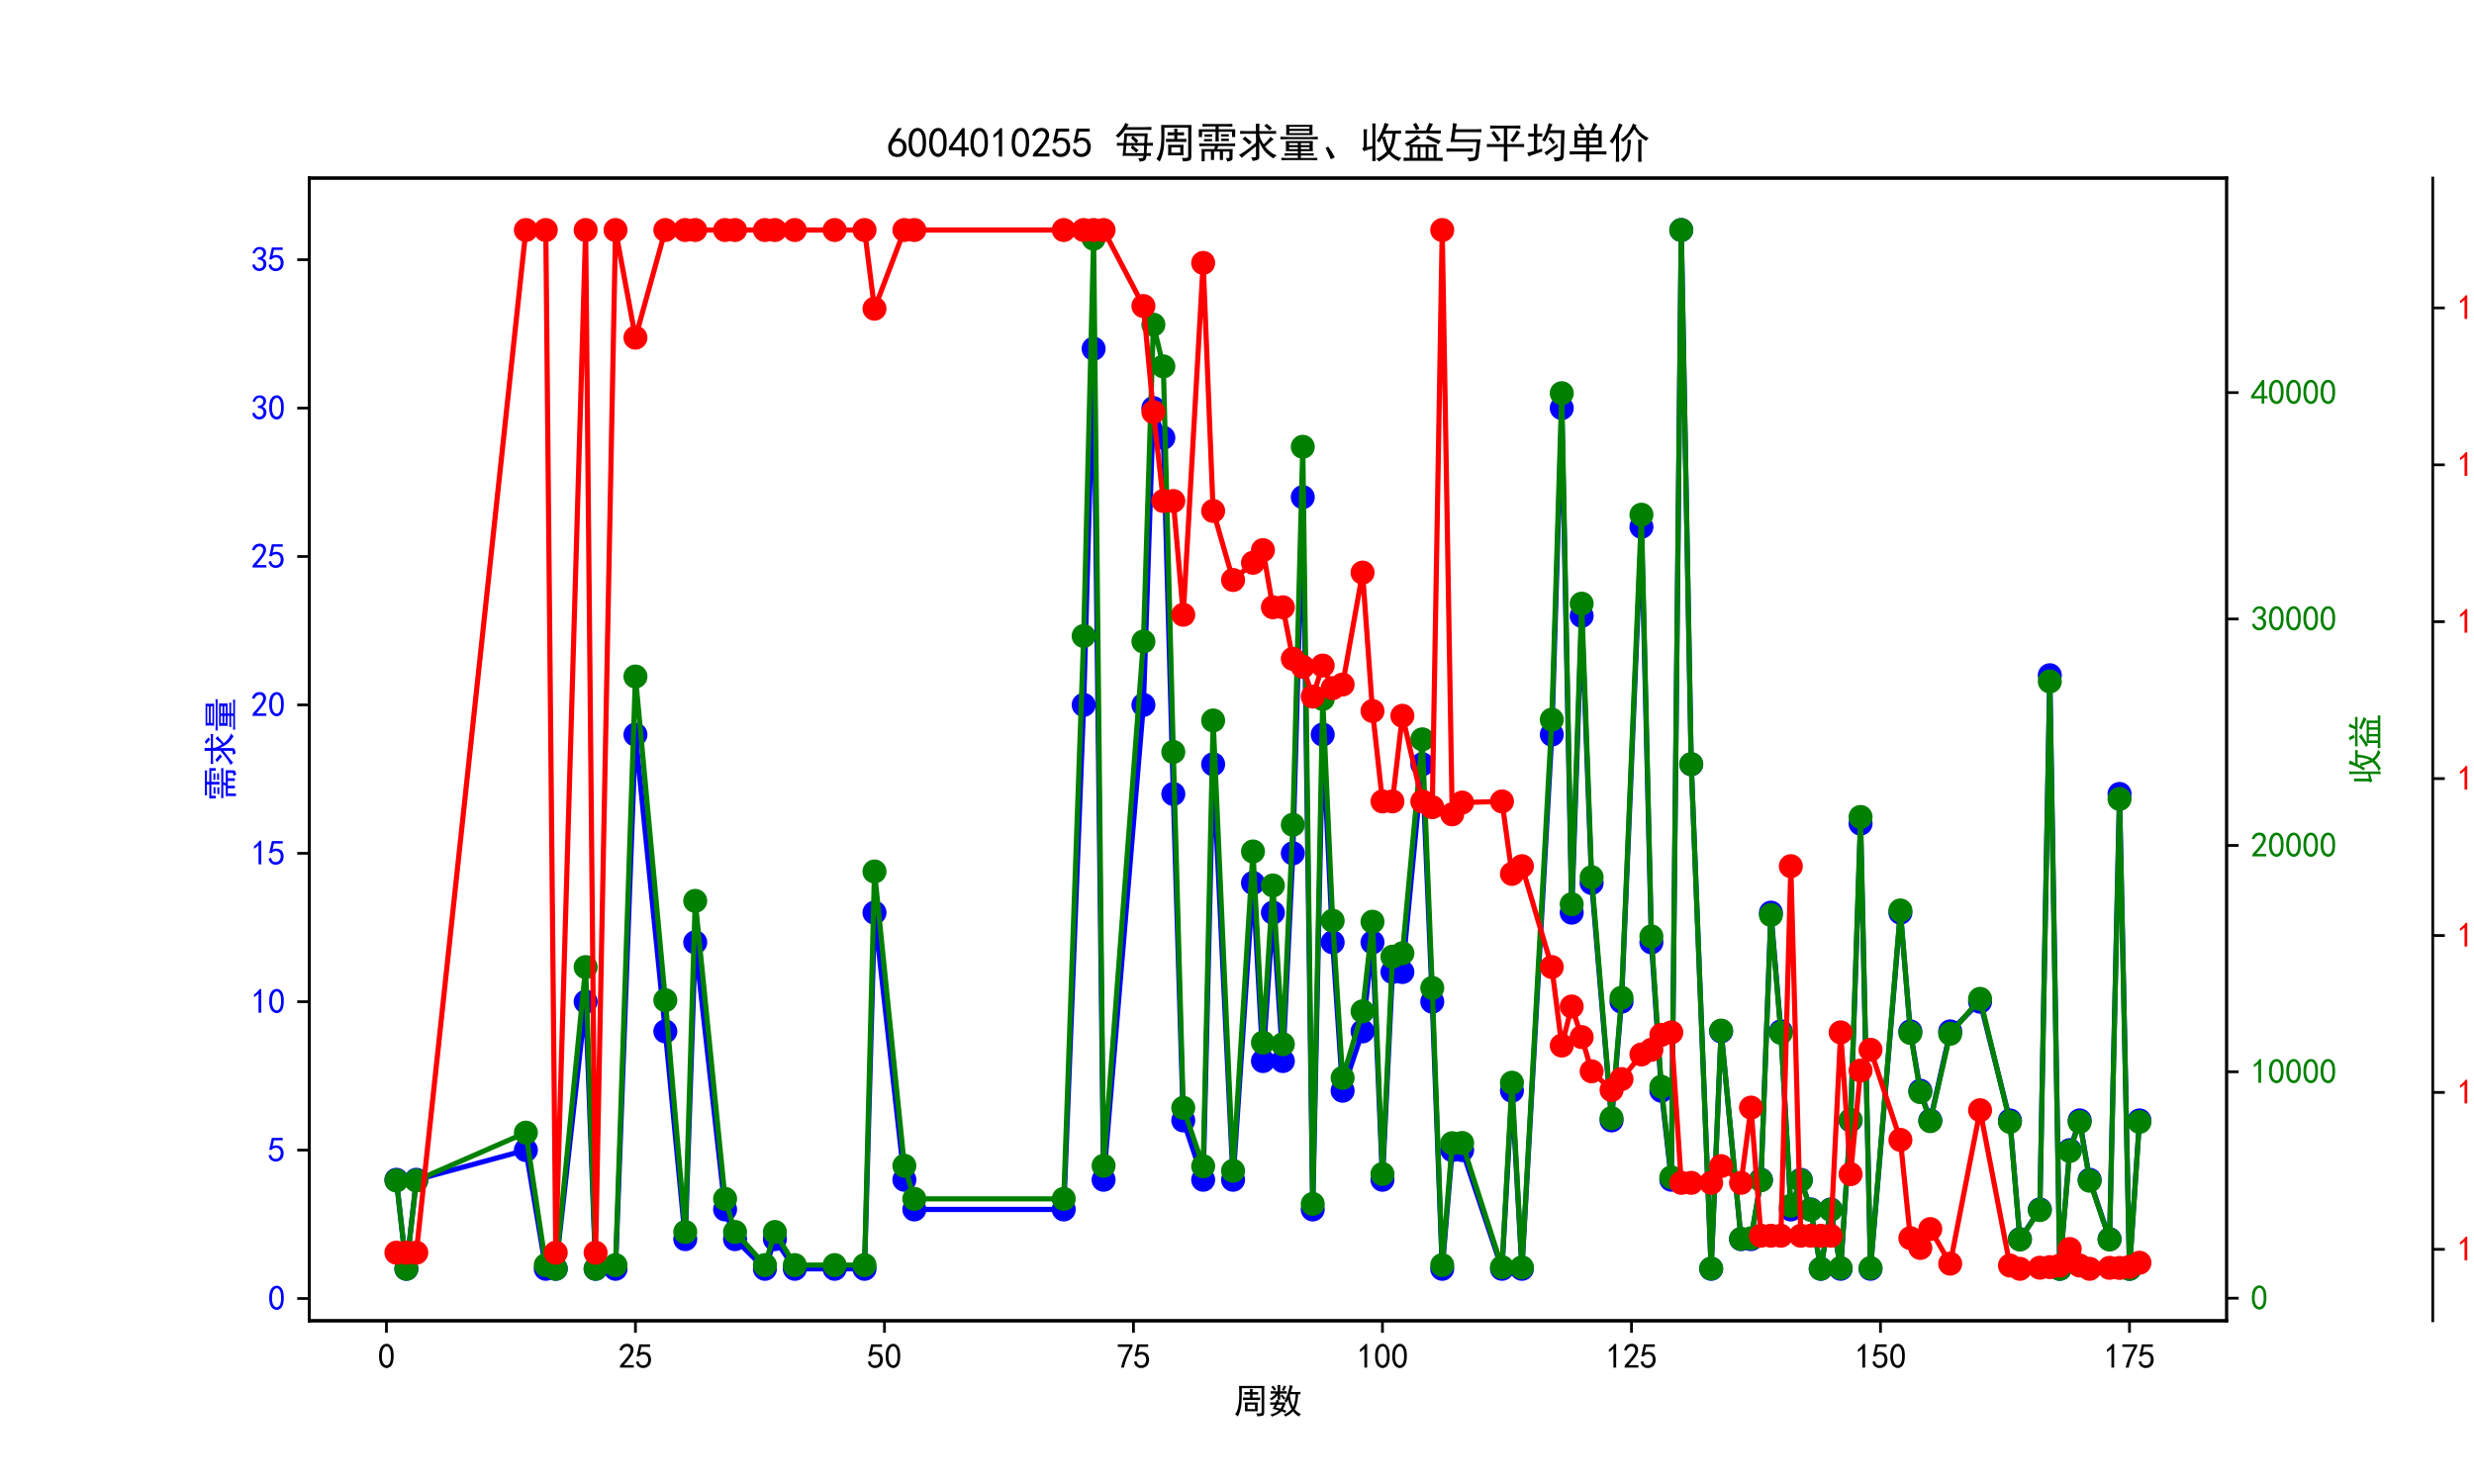 <?xml version="1.0" encoding="utf-8" standalone="no"?>
<!DOCTYPE svg PUBLIC "-//W3C//DTD SVG 1.1//EN"
  "http://www.w3.org/Graphics/SVG/1.1/DTD/svg11.dtd">
<svg xmlns:xlink="http://www.w3.org/1999/xlink" width="720pt" height="432pt" viewBox="0 0 720 432" xmlns="http://www.w3.org/2000/svg" version="1.1">
 <defs>
  <style type="text/css">*{stroke-linejoin: round; stroke-linecap: butt}</style>
 </defs>
 <g id="figure_1">
  <g id="patch_1">
   <path d="M 0 432 
L 720 432 
L 720 0 
L 0 0 
z
" style="fill: #ffffff"/>
  </g>
  <g id="axes_1">
   <g id="patch_2">
    <path d="M 90 384.48 
L 648 384.48 
L 648 51.84 
L 90 51.84 
z
" style="fill: #ffffff"/>
   </g>
   <g id="matplotlib.axis_1">
    <g id="xtick_1">
     <g id="line2d_1">
      <defs>
       <path id="m632a18e847" d="M 0 0 
L 0 3.5 
" style="stroke: #000000; stroke-width: 0.8"/>
      </defs>
      <g>
       <use xlink:href="#m632a18e847" x="112.465" y="384.48" style="stroke: #000000; stroke-width: 0.8"/>
      </g>
     </g>
     <g id="text_1">
      <!-- 0 -->
      <g transform="translate(109.965 398.355) scale(0.1 -0.1)">
       <defs>
        <path id="SimHei-30" d="M 225 2537 
Q 250 3200 412 3587 
Q 575 3975 875 4225 
Q 1175 4475 1612 4475 
Q 2050 4475 2375 4112 
Q 2700 3750 2800 3200 
Q 2900 2650 2862 1937 
Q 2825 1225 2612 775 
Q 2400 325 1975 150 
Q 1550 -25 1125 187 
Q 700 400 525 750 
Q 350 1100 275 1487 
Q 200 1875 225 2537 
z
M 750 2687 
Q 675 2000 800 1462 
Q 925 925 1212 700 
Q 1500 475 1800 612 
Q 2100 750 2237 1162 
Q 2375 1575 2375 2062 
Q 2375 2550 2337 2950 
Q 2300 3350 2112 3675 
Q 1925 4000 1612 4012 
Q 1300 4025 1062 3700 
Q 825 3375 750 2687 
z
" transform="scale(0.016)"/>
       </defs>
       <use xlink:href="#SimHei-30"/>
      </g>
     </g>
    </g>
    <g id="xtick_2">
     <g id="line2d_2">
      <g>
       <use xlink:href="#m632a18e847" x="184.932" y="384.48" style="stroke: #000000; stroke-width: 0.8"/>
      </g>
     </g>
     <g id="text_2">
      <!-- 25 -->
      <g transform="translate(179.932 398.355) scale(0.1 -0.1)">
       <defs>
        <path id="SimHei-32" d="M 300 250 
Q 325 625 650 925 
Q 975 1225 1475 1862 
Q 1975 2500 2125 2850 
Q 2275 3200 2237 3450 
Q 2200 3700 2000 3862 
Q 1800 4025 1537 4000 
Q 1275 3975 1037 3800 
Q 800 3625 675 3275 
L 200 3350 
Q 400 3925 712 4187 
Q 1025 4450 1450 4475 
Q 1700 4500 1900 4462 
Q 2100 4425 2312 4287 
Q 2525 4150 2662 3875 
Q 2800 3600 2762 3212 
Q 2725 2825 2375 2287 
Q 2025 1750 1025 600 
L 2825 600 
L 2825 150 
L 300 150 
L 300 250 
z
" transform="scale(0.016)"/>
        <path id="SimHei-35" d="M 550 1325 
Q 725 650 1150 575 
Q 1575 500 1837 662 
Q 2100 825 2212 1087 
Q 2325 1350 2312 1675 
Q 2300 2000 2137 2225 
Q 1975 2450 1725 2525 
Q 1475 2600 1162 2525 
Q 850 2450 650 2175 
L 225 2225 
Q 275 2375 700 4375 
L 2675 4375 
L 2675 3925 
L 1075 3925 
Q 950 3250 825 2850 
Q 1200 3025 1525 3012 
Q 1850 3000 2150 2862 
Q 2450 2725 2587 2487 
Q 2725 2250 2787 2012 
Q 2850 1775 2837 1500 
Q 2825 1225 2725 937 
Q 2625 650 2425 462 
Q 2225 275 1937 162 
Q 1650 50 1275 75 
Q 900 100 562 350 
Q 225 600 100 1200 
L 550 1325 
z
" transform="scale(0.016)"/>
       </defs>
       <use xlink:href="#SimHei-32"/>
       <use xlink:href="#SimHei-35" x="50"/>
      </g>
     </g>
    </g>
    <g id="xtick_3">
     <g id="line2d_3">
      <g>
       <use xlink:href="#m632a18e847" x="257.4" y="384.48" style="stroke: #000000; stroke-width: 0.8"/>
      </g>
     </g>
     <g id="text_3">
      <!-- 50 -->
      <g transform="translate(252.4 398.355) scale(0.1 -0.1)">
       <use xlink:href="#SimHei-35"/>
       <use xlink:href="#SimHei-30" x="50"/>
      </g>
     </g>
    </g>
    <g id="xtick_4">
     <g id="line2d_4">
      <g>
       <use xlink:href="#m632a18e847" x="329.868" y="384.48" style="stroke: #000000; stroke-width: 0.8"/>
      </g>
     </g>
     <g id="text_4">
      <!-- 75 -->
      <g transform="translate(324.868 398.355) scale(0.1 -0.1)">
       <defs>
        <path id="SimHei-37" d="M 850 150 
Q 1300 2050 2425 3925 
L 275 3925 
L 275 4375 
L 2950 4375 
L 2950 3950 
Q 1775 2050 1400 150 
L 850 150 
z
" transform="scale(0.016)"/>
       </defs>
       <use xlink:href="#SimHei-37"/>
       <use xlink:href="#SimHei-35" x="50"/>
      </g>
     </g>
    </g>
    <g id="xtick_5">
     <g id="line2d_5">
      <g>
       <use xlink:href="#m632a18e847" x="402.335" y="384.48" style="stroke: #000000; stroke-width: 0.8"/>
      </g>
     </g>
     <g id="text_5">
      <!-- 100 -->
      <g transform="translate(394.835 398.355) scale(0.1 -0.1)">
       <defs>
        <path id="SimHei-31" d="M 1400 3600 
Q 1075 3275 575 2975 
L 575 3450 
Q 1200 3875 1600 4450 
L 1900 4450 
L 1900 150 
L 1400 150 
L 1400 3600 
z
" transform="scale(0.016)"/>
       </defs>
       <use xlink:href="#SimHei-31"/>
       <use xlink:href="#SimHei-30" x="50"/>
       <use xlink:href="#SimHei-30" x="100"/>
      </g>
     </g>
    </g>
    <g id="xtick_6">
     <g id="line2d_6">
      <g>
       <use xlink:href="#m632a18e847" x="474.803" y="384.48" style="stroke: #000000; stroke-width: 0.8"/>
      </g>
     </g>
     <g id="text_6">
      <!-- 125 -->
      <g transform="translate(467.303 398.355) scale(0.1 -0.1)">
       <use xlink:href="#SimHei-31"/>
       <use xlink:href="#SimHei-32" x="50"/>
       <use xlink:href="#SimHei-35" x="100"/>
      </g>
     </g>
    </g>
    <g id="xtick_7">
     <g id="line2d_7">
      <g>
       <use xlink:href="#m632a18e847" x="547.27" y="384.48" style="stroke: #000000; stroke-width: 0.8"/>
      </g>
     </g>
     <g id="text_7">
      <!-- 150 -->
      <g transform="translate(539.77 398.355) scale(0.1 -0.1)">
       <use xlink:href="#SimHei-31"/>
       <use xlink:href="#SimHei-35" x="50"/>
       <use xlink:href="#SimHei-30" x="100"/>
      </g>
     </g>
    </g>
    <g id="xtick_8">
     <g id="line2d_8">
      <g>
       <use xlink:href="#m632a18e847" x="619.738" y="384.48" style="stroke: #000000; stroke-width: 0.8"/>
      </g>
     </g>
     <g id="text_8">
      <!-- 175 -->
      <g transform="translate(612.238 398.355) scale(0.1 -0.1)">
       <use xlink:href="#SimHei-31"/>
       <use xlink:href="#SimHei-37" x="50"/>
       <use xlink:href="#SimHei-35" x="100"/>
      </g>
     </g>
    </g>
    <g id="text_9">
     <!-- 周数 -->
     <g transform="translate(359 411.339) scale(0.1 -0.1)">
      <defs>
       <path id="SimHei-5468" d="M 5600 4925 
Q 5575 4400 5575 3800 
L 5575 50 
Q 5550 -375 5325 -462 
Q 5100 -550 4325 -600 
Q 4300 -400 4125 -75 
Q 4800 -100 4962 -37 
Q 5125 25 5100 225 
L 5100 4525 
L 1500 4525 
Q 1500 2575 1450 1887 
Q 1400 1200 1237 550 
Q 1075 -100 775 -625 
Q 625 -450 275 -225 
Q 650 225 825 1000 
Q 1000 1775 1025 2587 
Q 1050 3400 1000 4925 
L 5600 4925 
z
M 2050 325 
Q 2075 625 2075 950 
L 2075 1400 
Q 2075 1625 2050 1925 
L 4400 1925 
Q 4375 1725 4375 1450 
L 4375 875 
Q 4375 600 4400 325 
L 2050 325 
z
M 3000 3800 
Q 3000 4150 2975 4375 
L 3475 4375 
Q 3450 4075 3450 3800 
Q 4100 3800 4475 3825 
L 4475 3350 
Q 4125 3375 3450 3375 
L 3450 2800 
Q 4200 2800 4825 2825 
L 4825 2350 
Q 4175 2375 3725 2375 
L 2750 2375 
Q 2325 2375 1725 2350 
L 1725 2825 
Q 2325 2800 3000 2800 
L 3000 3375 
Q 2500 3375 1975 3350 
L 1975 3825 
Q 2475 3800 3000 3800 
z
M 3900 725 
L 3900 1525 
L 2550 1525 
L 2550 725 
L 3900 725 
z
" transform="scale(0.016)"/>
       <path id="SimHei-6570" d="M 4525 4925 
Q 4475 4800 4400 4587 
Q 4325 4375 4175 3825 
L 5325 3825 
Q 5575 3825 5925 3850 
L 5925 3400 
Q 5650 3425 5500 3425 
Q 5500 3025 5362 2162 
Q 5225 1300 4875 675 
Q 5125 375 5437 137 
Q 5750 -100 6025 -200 
Q 5725 -425 5625 -625 
Q 5325 -450 5075 -225 
Q 4825 0 4575 325 
Q 4300 25 3987 -187 
Q 3675 -400 3200 -650 
Q 3075 -425 2850 -300 
Q 3225 -150 3650 125 
Q 4075 400 4300 675 
Q 4125 1025 3962 1425 
Q 3800 1825 3675 2475 
Q 3600 2275 3425 1950 
Q 3250 2050 3000 2150 
Q 3400 2850 3650 3675 
Q 3900 4500 3975 5100 
Q 4275 4975 4525 4925 
z
M 2100 2250 
Q 2000 2150 1875 1925 
L 3250 1925 
Q 3100 1300 2725 675 
Q 3125 525 3350 400 
Q 3225 225 3125 25 
Q 2900 175 2450 325 
Q 1950 -225 725 -650 
Q 600 -375 400 -275 
Q 1575 0 2000 475 
Q 1300 650 850 775 
Q 1000 1000 1250 1525 
Q 1000 1525 425 1500 
L 425 1950 
Q 900 1925 1400 1925 
Q 1500 2150 1550 2425 
Q 1825 2325 2100 2250 
z
M 1775 3950 
Q 1775 4550 1750 5100 
L 2250 5100 
Q 2225 4575 2225 3950 
Q 3075 3950 3425 3975 
L 3425 3525 
Q 3075 3550 2225 3550 
Q 2225 2825 2250 2425 
L 1750 2425 
Q 1775 2775 1775 3300 
Q 1650 3100 1300 2787 
Q 950 2475 650 2300 
Q 525 2525 275 2625 
Q 500 2700 875 2975 
Q 1250 3250 1450 3550 
Q 950 3550 500 3525 
L 500 3975 
Q 925 3950 1775 3950 
z
M 3975 3175 
Q 4200 1700 4600 1125 
Q 4850 1700 4937 2287 
Q 5025 2875 5050 3425 
L 4075 3425 
L 3975 3175 
z
M 1450 1000 
Q 1750 925 2275 800 
Q 2475 1050 2650 1525 
L 1725 1525 
Q 1600 1275 1450 1000 
z
M 3325 4825 
Q 3200 4625 3125 4450 
Q 3050 4275 2925 4025 
Q 2725 4125 2525 4175 
Q 2725 4500 2900 5000 
Q 3150 4875 3325 4825 
z
M 2575 3375 
Q 2900 3050 3200 2725 
Q 3050 2600 2875 2425 
Q 2525 2850 2300 3100 
Q 2450 3225 2575 3375 
z
M 925 5000 
Q 1275 4650 1500 4300 
L 1125 4075 
Q 950 4425 600 4725 
Q 825 4875 925 5000 
z
" transform="scale(0.016)"/>
      </defs>
      <use xlink:href="#SimHei-5468"/>
      <use xlink:href="#SimHei-6570" x="100"/>
     </g>
    </g>
   </g>
   <g id="matplotlib.axis_2">
    <g id="ytick_1">
     <g id="line2d_9">
      <defs>
       <path id="m80fcb09c89" d="M 0 0 
L -3.5 0 
" style="stroke: #000000; stroke-width: 0.8"/>
      </defs>
      <g>
       <use xlink:href="#m80fcb09c89" x="90" y="378" style="stroke: #000000; stroke-width: 0.8"/>
      </g>
     </g>
     <g id="text_10">
      <!-- 0 -->
      <g style="fill: #0000ff" transform="translate(78 381.438) scale(0.1 -0.1)">
       <use xlink:href="#SimHei-30"/>
      </g>
     </g>
    </g>
    <g id="ytick_2">
     <g id="line2d_10">
      <g>
       <use xlink:href="#m80fcb09c89" x="90" y="334.8" style="stroke: #000000; stroke-width: 0.8"/>
      </g>
     </g>
     <g id="text_11">
      <!-- 5 -->
      <g style="fill: #0000ff" transform="translate(78 338.238) scale(0.1 -0.1)">
       <use xlink:href="#SimHei-35"/>
      </g>
     </g>
    </g>
    <g id="ytick_3">
     <g id="line2d_11">
      <g>
       <use xlink:href="#m80fcb09c89" x="90" y="291.6" style="stroke: #000000; stroke-width: 0.8"/>
      </g>
     </g>
     <g id="text_12">
      <!-- 10 -->
      <g style="fill: #0000ff" transform="translate(73 295.038) scale(0.1 -0.1)">
       <use xlink:href="#SimHei-31"/>
       <use xlink:href="#SimHei-30" x="50"/>
      </g>
     </g>
    </g>
    <g id="ytick_4">
     <g id="line2d_12">
      <g>
       <use xlink:href="#m80fcb09c89" x="90" y="248.4" style="stroke: #000000; stroke-width: 0.8"/>
      </g>
     </g>
     <g id="text_13">
      <!-- 15 -->
      <g style="fill: #0000ff" transform="translate(73 251.838) scale(0.1 -0.1)">
       <use xlink:href="#SimHei-31"/>
       <use xlink:href="#SimHei-35" x="50"/>
      </g>
     </g>
    </g>
    <g id="ytick_5">
     <g id="line2d_13">
      <g>
       <use xlink:href="#m80fcb09c89" x="90" y="205.2" style="stroke: #000000; stroke-width: 0.8"/>
      </g>
     </g>
     <g id="text_14">
      <!-- 20 -->
      <g style="fill: #0000ff" transform="translate(73 208.637) scale(0.1 -0.1)">
       <use xlink:href="#SimHei-32"/>
       <use xlink:href="#SimHei-30" x="50"/>
      </g>
     </g>
    </g>
    <g id="ytick_6">
     <g id="line2d_14">
      <g>
       <use xlink:href="#m80fcb09c89" x="90" y="162" style="stroke: #000000; stroke-width: 0.8"/>
      </g>
     </g>
     <g id="text_15">
      <!-- 25 -->
      <g style="fill: #0000ff" transform="translate(73 165.438) scale(0.1 -0.1)">
       <use xlink:href="#SimHei-32"/>
       <use xlink:href="#SimHei-35" x="50"/>
      </g>
     </g>
    </g>
    <g id="ytick_7">
     <g id="line2d_15">
      <g>
       <use xlink:href="#m80fcb09c89" x="90" y="118.8" style="stroke: #000000; stroke-width: 0.8"/>
      </g>
     </g>
     <g id="text_16">
      <!-- 30 -->
      <g style="fill: #0000ff" transform="translate(73 122.237) scale(0.1 -0.1)">
       <defs>
        <path id="SimHei-33" d="M 250 1225 
L 700 1300 
Q 800 975 1025 762 
Q 1250 550 1587 562 
Q 1925 575 2125 837 
Q 2325 1100 2300 1437 
Q 2275 1775 2037 1962 
Q 1800 2150 1275 2225 
L 1275 2550 
Q 1800 2600 2037 2825 
Q 2275 3050 2250 3412 
Q 2225 3775 1925 3937 
Q 1625 4100 1287 3975 
Q 950 3850 750 3275 
L 300 3350 
Q 450 3800 712 4100 
Q 975 4400 1425 4450 
Q 1875 4500 2212 4337 
Q 2550 4175 2687 3837 
Q 2825 3500 2725 3100 
Q 2625 2700 2150 2400 
Q 2500 2250 2687 1950 
Q 2875 1650 2812 1162 
Q 2750 675 2375 375 
Q 2000 75 1525 87 
Q 1050 100 700 387 
Q 350 675 250 1225 
z
" transform="scale(0.016)"/>
       </defs>
       <use xlink:href="#SimHei-33"/>
       <use xlink:href="#SimHei-30" x="50"/>
      </g>
     </g>
    </g>
    <g id="ytick_8">
     <g id="line2d_16">
      <g>
       <use xlink:href="#m80fcb09c89" x="90" y="75.6" style="stroke: #000000; stroke-width: 0.8"/>
      </g>
     </g>
     <g id="text_17">
      <!-- 35 -->
      <g style="fill: #0000ff" transform="translate(73 79.037) scale(0.1 -0.1)">
       <use xlink:href="#SimHei-33"/>
       <use xlink:href="#SimHei-35" x="50"/>
      </g>
     </g>
    </g>
    <g id="text_18">
     <!-- 需求量 -->
     <g style="fill: #0000ff" transform="translate(67.75 233.16) rotate(-90) scale(0.1 -0.1)">
      <defs>
       <path id="SimHei-9700" d="M 5150 2100 
Q 5500 2100 5975 2125 
L 5975 1700 
Q 5500 1725 5150 1725 
L 3425 1725 
Q 3300 1500 3250 1275 
L 5600 1275 
Q 5575 950 5575 700 
L 5575 -50 
Q 5575 -350 5425 -437 
Q 5275 -525 4775 -625 
Q 4750 -400 4550 -100 
Q 4950 -100 5025 -50 
Q 5100 0 5100 200 
L 5100 900 
L 4125 900 
L 4125 -375 
L 3650 -375 
L 3650 900 
L 2775 900 
L 2775 -375 
L 2300 -375 
L 2300 900 
L 1350 900 
L 1350 -575 
L 875 -575 
Q 900 -225 900 175 
L 900 575 
Q 900 900 875 1275 
L 2800 1275 
Q 2875 1500 2925 1725 
L 1350 1725 
Q 925 1725 525 1700 
L 525 2125 
Q 900 2100 1325 2100 
L 5150 2100 
z
M 4700 5075 
Q 5075 5075 5550 5100 
L 5550 4675 
Q 5075 4700 4700 4700 
L 3475 4700 
L 3475 4275 
L 5975 4275 
L 5975 3100 
L 5500 3100 
L 5500 3900 
L 3475 3900 
L 3475 3200 
Q 3475 2775 3500 2425 
L 2975 2425 
Q 3000 2750 3000 3175 
L 3000 3900 
L 950 3900 
L 950 3100 
L 450 3100 
Q 450 3375 462 3650 
Q 475 3925 450 4275 
L 3000 4275 
L 3000 4700 
L 1775 4700 
Q 1400 4700 1025 4675 
L 1025 5100 
Q 1400 5075 1750 5075 
L 4700 5075 
z
M 2475 2450 
L 1250 2450 
L 1250 2800 
L 2475 2800 
L 2475 2450 
z
M 2500 3150 
L 1325 3150 
L 1325 3500 
L 2500 3500 
L 2500 3150 
z
M 5000 3175 
L 3825 3175 
L 3825 3525 
L 5000 3525 
L 5000 3175 
z
M 5025 2500 
L 3850 2500 
L 3850 2850 
L 5025 2850 
L 5025 2500 
z
" transform="scale(0.016)"/>
       <path id="SimHei-6c42" d="M 475 4025 
Q 875 4000 1325 4000 
L 2875 4000 
Q 2875 4725 2850 5125 
L 3400 5125 
Q 3375 4725 3375 4000 
L 5150 4000 
Q 5500 4000 5925 4025 
L 5925 3575 
Q 5475 3600 5150 3600 
L 3375 3600 
Q 3400 3200 3612 2750 
Q 3825 2300 4050 2000 
Q 4600 2450 5075 3150 
Q 5250 2950 5575 2750 
Q 5275 2600 4250 1650 
Q 4575 1225 5037 850 
Q 5500 475 6050 325 
Q 5700 125 5550 -150 
Q 5000 150 4437 687 
Q 3875 1225 3375 2375 
L 3375 150 
Q 3400 -225 3137 -350 
Q 2875 -475 2375 -525 
Q 2325 -275 2150 25 
Q 2575 0 2737 37 
Q 2900 75 2875 300 
L 2875 1675 
Q 1875 900 1437 550 
Q 1000 200 725 -50 
Q 500 200 300 400 
Q 650 575 1200 937 
Q 1750 1300 2875 2250 
L 2875 3600 
L 1325 3600 
Q 875 3600 475 3575 
L 475 4025 
z
M 1225 3175 
Q 1775 2725 2250 2325 
L 1825 1950 
Q 1450 2375 825 2825 
L 1225 3175 
z
M 4500 5100 
Q 4900 4825 5300 4425 
Q 5125 4300 4925 4100 
Q 4650 4400 4125 4825 
Q 4275 4950 4500 5100 
z
" transform="scale(0.016)"/>
       <path id="SimHei-91cf" d="M 5250 2500 
Q 5225 2200 5225 1700 
Q 5225 1225 5250 950 
L 3425 950 
L 3425 625 
L 4575 625 
Q 5000 625 5375 650 
L 5375 275 
Q 5025 300 4575 300 
L 3425 300 
L 3425 -75 
L 5125 -75 
Q 5525 -75 5925 -50 
L 5925 -425 
Q 5525 -400 5125 -400 
L 1275 -400 
Q 900 -400 475 -425 
L 475 -50 
Q 925 -50 1275 -75 
L 2975 -75 
L 2975 300 
L 1725 300 
Q 1350 300 975 250 
L 975 650 
Q 1375 625 1725 625 
L 2975 625 
L 2975 950 
L 1150 950 
Q 1175 1375 1175 1775 
Q 1175 2175 1150 2500 
L 5250 2500 
z
M 5200 4950 
Q 5175 4575 5175 4250 
Q 5175 3925 5200 3400 
L 1200 3400 
Q 1225 3925 1225 4250 
Q 1225 4575 1200 4950 
L 5200 4950 
z
M 4900 3100 
Q 5500 3125 6000 3150 
L 6000 2750 
Q 5500 2775 4925 2775 
L 1650 2775 
Q 975 2775 325 2750 
L 325 3150 
Q 975 3125 1650 3100 
L 4900 3100 
z
M 4725 3700 
L 4725 4025 
L 1675 4025 
L 1675 3700 
L 4725 3700 
z
M 4725 4350 
L 4725 4650 
L 1675 4650 
L 1675 4350 
L 4725 4350 
z
M 4750 1875 
L 4750 2175 
L 3425 2175 
L 3425 1875 
L 4750 1875 
z
M 2975 1875 
L 2975 2175 
L 1650 2175 
L 1650 1875 
L 2975 1875 
z
M 2975 1275 
L 2975 1550 
L 1650 1550 
L 1650 1275 
L 2975 1275 
z
M 4750 1275 
L 4750 1550 
L 3425 1550 
L 3425 1275 
L 4750 1275 
z
" transform="scale(0.016)"/>
      </defs>
      <use xlink:href="#SimHei-9700"/>
      <use xlink:href="#SimHei-6c42" x="100"/>
      <use xlink:href="#SimHei-91cf" x="200"/>
     </g>
    </g>
   </g>
   <g id="line2d_17">
    <path d="M 115.364 343.44 
L 118.262 369.36 
L 121.161 343.44 
L 153.047 334.8 
L 158.844 369.36 
L 161.743 369.36 
L 170.439 291.6 
L 173.338 369.36 
L 179.135 369.36 
L 184.932 213.84 
L 193.629 300.24 
L 199.426 360.72 
L 202.325 274.32 
L 211.021 352.08 
L 213.919 360.72 
L 222.616 369.36 
L 225.514 360.72 
L 231.312 369.36 
L 242.906 369.36 
L 251.603 369.36 
L 254.501 265.68 
L 263.197 343.44 
L 266.096 352.08 
L 309.577 352.08 
L 315.374 205.2 
L 318.273 101.52 
L 321.171 343.44 
L 332.766 205.2 
L 335.665 118.8 
L 338.564 127.44 
L 341.462 231.12 
L 344.361 326.16 
L 350.158 343.44 
L 353.057 222.48 
L 358.855 343.44 
L 364.652 257.04 
L 367.551 308.88 
L 370.449 265.68 
L 373.348 308.88 
L 376.247 248.4 
L 379.145 144.72 
L 382.044 352.08 
L 384.943 213.84 
L 387.842 274.32 
L 390.74 317.52 
L 396.538 300.24 
L 399.436 274.32 
L 402.335 343.44 
L 405.234 282.96 
L 408.132 282.96 
L 413.93 222.48 
L 416.829 291.6 
L 419.727 369.36 
L 422.626 334.8 
L 425.525 334.8 
L 437.119 369.36 
L 440.018 317.52 
L 442.917 369.36 
L 451.613 213.84 
L 454.512 118.8 
L 457.41 265.68 
L 460.309 179.28 
L 463.208 257.04 
L 469.005 326.16 
L 471.904 291.6 
L 477.701 153.36 
L 480.6 274.32 
L 483.499 317.52 
L 486.397 343.44 
L 489.296 66.96 
L 492.195 222.48 
L 497.992 369.36 
L 500.891 300.24 
L 506.688 360.72 
L 509.587 360.72 
L 512.486 343.44 
L 515.384 265.68 
L 518.283 300.24 
L 521.182 352.08 
L 524.081 343.44 
L 526.979 352.08 
L 529.878 369.36 
L 532.777 352.08 
L 535.675 369.36 
L 538.574 326.16 
L 541.473 239.76 
L 544.371 369.36 
L 553.068 265.68 
L 555.966 300.24 
L 558.865 317.52 
L 561.764 326.16 
L 567.561 300.24 
L 576.257 291.6 
L 584.953 326.16 
L 587.852 360.72 
L 593.649 352.08 
L 596.548 196.56 
L 599.447 369.36 
L 602.345 334.8 
L 605.244 326.16 
L 608.143 343.44 
L 613.94 360.72 
L 616.839 231.12 
L 619.738 369.36 
L 622.636 326.16 
" clip-path="url(#p71d88f519f)" style="fill: none; stroke: #0000ff; stroke-width: 1.5; stroke-linecap: square"/>
    <defs>
     <path id="m076ebaddcf" d="M 0 3 
C 0.796 3 1.559 2.684 2.121 2.121 
C 2.684 1.559 3 0.796 3 0 
C 3 -0.796 2.684 -1.559 2.121 -2.121 
C 1.559 -2.684 0.796 -3 0 -3 
C -0.796 -3 -1.559 -2.684 -2.121 -2.121 
C -2.684 -1.559 -3 -0.796 -3 0 
C -3 0.796 -2.684 1.559 -2.121 2.121 
C -1.559 2.684 -0.796 3 0 3 
z
" style="stroke: #0000ff"/>
    </defs>
    <g clip-path="url(#p71d88f519f)">
     <use xlink:href="#m076ebaddcf" x="115.364" y="343.44" style="fill: #0000ff; stroke: #0000ff"/>
     <use xlink:href="#m076ebaddcf" x="118.262" y="369.36" style="fill: #0000ff; stroke: #0000ff"/>
     <use xlink:href="#m076ebaddcf" x="121.161" y="343.44" style="fill: #0000ff; stroke: #0000ff"/>
     <use xlink:href="#m076ebaddcf" x="153.047" y="334.8" style="fill: #0000ff; stroke: #0000ff"/>
     <use xlink:href="#m076ebaddcf" x="158.844" y="369.36" style="fill: #0000ff; stroke: #0000ff"/>
     <use xlink:href="#m076ebaddcf" x="161.743" y="369.36" style="fill: #0000ff; stroke: #0000ff"/>
     <use xlink:href="#m076ebaddcf" x="170.439" y="291.6" style="fill: #0000ff; stroke: #0000ff"/>
     <use xlink:href="#m076ebaddcf" x="173.338" y="369.36" style="fill: #0000ff; stroke: #0000ff"/>
     <use xlink:href="#m076ebaddcf" x="179.135" y="369.36" style="fill: #0000ff; stroke: #0000ff"/>
     <use xlink:href="#m076ebaddcf" x="184.932" y="213.84" style="fill: #0000ff; stroke: #0000ff"/>
     <use xlink:href="#m076ebaddcf" x="193.629" y="300.24" style="fill: #0000ff; stroke: #0000ff"/>
     <use xlink:href="#m076ebaddcf" x="199.426" y="360.72" style="fill: #0000ff; stroke: #0000ff"/>
     <use xlink:href="#m076ebaddcf" x="202.325" y="274.32" style="fill: #0000ff; stroke: #0000ff"/>
     <use xlink:href="#m076ebaddcf" x="211.021" y="352.08" style="fill: #0000ff; stroke: #0000ff"/>
     <use xlink:href="#m076ebaddcf" x="213.919" y="360.72" style="fill: #0000ff; stroke: #0000ff"/>
     <use xlink:href="#m076ebaddcf" x="222.616" y="369.36" style="fill: #0000ff; stroke: #0000ff"/>
     <use xlink:href="#m076ebaddcf" x="225.514" y="360.72" style="fill: #0000ff; stroke: #0000ff"/>
     <use xlink:href="#m076ebaddcf" x="231.312" y="369.36" style="fill: #0000ff; stroke: #0000ff"/>
     <use xlink:href="#m076ebaddcf" x="242.906" y="369.36" style="fill: #0000ff; stroke: #0000ff"/>
     <use xlink:href="#m076ebaddcf" x="251.603" y="369.36" style="fill: #0000ff; stroke: #0000ff"/>
     <use xlink:href="#m076ebaddcf" x="254.501" y="265.68" style="fill: #0000ff; stroke: #0000ff"/>
     <use xlink:href="#m076ebaddcf" x="263.197" y="343.44" style="fill: #0000ff; stroke: #0000ff"/>
     <use xlink:href="#m076ebaddcf" x="266.096" y="352.08" style="fill: #0000ff; stroke: #0000ff"/>
     <use xlink:href="#m076ebaddcf" x="309.577" y="352.08" style="fill: #0000ff; stroke: #0000ff"/>
     <use xlink:href="#m076ebaddcf" x="315.374" y="205.2" style="fill: #0000ff; stroke: #0000ff"/>
     <use xlink:href="#m076ebaddcf" x="318.273" y="101.52" style="fill: #0000ff; stroke: #0000ff"/>
     <use xlink:href="#m076ebaddcf" x="321.171" y="343.44" style="fill: #0000ff; stroke: #0000ff"/>
     <use xlink:href="#m076ebaddcf" x="332.766" y="205.2" style="fill: #0000ff; stroke: #0000ff"/>
     <use xlink:href="#m076ebaddcf" x="335.665" y="118.8" style="fill: #0000ff; stroke: #0000ff"/>
     <use xlink:href="#m076ebaddcf" x="338.564" y="127.44" style="fill: #0000ff; stroke: #0000ff"/>
     <use xlink:href="#m076ebaddcf" x="341.462" y="231.12" style="fill: #0000ff; stroke: #0000ff"/>
     <use xlink:href="#m076ebaddcf" x="344.361" y="326.16" style="fill: #0000ff; stroke: #0000ff"/>
     <use xlink:href="#m076ebaddcf" x="350.158" y="343.44" style="fill: #0000ff; stroke: #0000ff"/>
     <use xlink:href="#m076ebaddcf" x="353.057" y="222.48" style="fill: #0000ff; stroke: #0000ff"/>
     <use xlink:href="#m076ebaddcf" x="358.855" y="343.44" style="fill: #0000ff; stroke: #0000ff"/>
     <use xlink:href="#m076ebaddcf" x="364.652" y="257.04" style="fill: #0000ff; stroke: #0000ff"/>
     <use xlink:href="#m076ebaddcf" x="367.551" y="308.88" style="fill: #0000ff; stroke: #0000ff"/>
     <use xlink:href="#m076ebaddcf" x="370.449" y="265.68" style="fill: #0000ff; stroke: #0000ff"/>
     <use xlink:href="#m076ebaddcf" x="373.348" y="308.88" style="fill: #0000ff; stroke: #0000ff"/>
     <use xlink:href="#m076ebaddcf" x="376.247" y="248.4" style="fill: #0000ff; stroke: #0000ff"/>
     <use xlink:href="#m076ebaddcf" x="379.145" y="144.72" style="fill: #0000ff; stroke: #0000ff"/>
     <use xlink:href="#m076ebaddcf" x="382.044" y="352.08" style="fill: #0000ff; stroke: #0000ff"/>
     <use xlink:href="#m076ebaddcf" x="384.943" y="213.84" style="fill: #0000ff; stroke: #0000ff"/>
     <use xlink:href="#m076ebaddcf" x="387.842" y="274.32" style="fill: #0000ff; stroke: #0000ff"/>
     <use xlink:href="#m076ebaddcf" x="390.74" y="317.52" style="fill: #0000ff; stroke: #0000ff"/>
     <use xlink:href="#m076ebaddcf" x="396.538" y="300.24" style="fill: #0000ff; stroke: #0000ff"/>
     <use xlink:href="#m076ebaddcf" x="399.436" y="274.32" style="fill: #0000ff; stroke: #0000ff"/>
     <use xlink:href="#m076ebaddcf" x="402.335" y="343.44" style="fill: #0000ff; stroke: #0000ff"/>
     <use xlink:href="#m076ebaddcf" x="405.234" y="282.96" style="fill: #0000ff; stroke: #0000ff"/>
     <use xlink:href="#m076ebaddcf" x="408.132" y="282.96" style="fill: #0000ff; stroke: #0000ff"/>
     <use xlink:href="#m076ebaddcf" x="413.93" y="222.48" style="fill: #0000ff; stroke: #0000ff"/>
     <use xlink:href="#m076ebaddcf" x="416.829" y="291.6" style="fill: #0000ff; stroke: #0000ff"/>
     <use xlink:href="#m076ebaddcf" x="419.727" y="369.36" style="fill: #0000ff; stroke: #0000ff"/>
     <use xlink:href="#m076ebaddcf" x="422.626" y="334.8" style="fill: #0000ff; stroke: #0000ff"/>
     <use xlink:href="#m076ebaddcf" x="425.525" y="334.8" style="fill: #0000ff; stroke: #0000ff"/>
     <use xlink:href="#m076ebaddcf" x="437.119" y="369.36" style="fill: #0000ff; stroke: #0000ff"/>
     <use xlink:href="#m076ebaddcf" x="440.018" y="317.52" style="fill: #0000ff; stroke: #0000ff"/>
     <use xlink:href="#m076ebaddcf" x="442.917" y="369.36" style="fill: #0000ff; stroke: #0000ff"/>
     <use xlink:href="#m076ebaddcf" x="451.613" y="213.84" style="fill: #0000ff; stroke: #0000ff"/>
     <use xlink:href="#m076ebaddcf" x="454.512" y="118.8" style="fill: #0000ff; stroke: #0000ff"/>
     <use xlink:href="#m076ebaddcf" x="457.41" y="265.68" style="fill: #0000ff; stroke: #0000ff"/>
     <use xlink:href="#m076ebaddcf" x="460.309" y="179.28" style="fill: #0000ff; stroke: #0000ff"/>
     <use xlink:href="#m076ebaddcf" x="463.208" y="257.04" style="fill: #0000ff; stroke: #0000ff"/>
     <use xlink:href="#m076ebaddcf" x="469.005" y="326.16" style="fill: #0000ff; stroke: #0000ff"/>
     <use xlink:href="#m076ebaddcf" x="471.904" y="291.6" style="fill: #0000ff; stroke: #0000ff"/>
     <use xlink:href="#m076ebaddcf" x="477.701" y="153.36" style="fill: #0000ff; stroke: #0000ff"/>
     <use xlink:href="#m076ebaddcf" x="480.6" y="274.32" style="fill: #0000ff; stroke: #0000ff"/>
     <use xlink:href="#m076ebaddcf" x="483.499" y="317.52" style="fill: #0000ff; stroke: #0000ff"/>
     <use xlink:href="#m076ebaddcf" x="486.397" y="343.44" style="fill: #0000ff; stroke: #0000ff"/>
     <use xlink:href="#m076ebaddcf" x="489.296" y="66.96" style="fill: #0000ff; stroke: #0000ff"/>
     <use xlink:href="#m076ebaddcf" x="492.195" y="222.48" style="fill: #0000ff; stroke: #0000ff"/>
     <use xlink:href="#m076ebaddcf" x="497.992" y="369.36" style="fill: #0000ff; stroke: #0000ff"/>
     <use xlink:href="#m076ebaddcf" x="500.891" y="300.24" style="fill: #0000ff; stroke: #0000ff"/>
     <use xlink:href="#m076ebaddcf" x="506.688" y="360.72" style="fill: #0000ff; stroke: #0000ff"/>
     <use xlink:href="#m076ebaddcf" x="509.587" y="360.72" style="fill: #0000ff; stroke: #0000ff"/>
     <use xlink:href="#m076ebaddcf" x="512.486" y="343.44" style="fill: #0000ff; stroke: #0000ff"/>
     <use xlink:href="#m076ebaddcf" x="515.384" y="265.68" style="fill: #0000ff; stroke: #0000ff"/>
     <use xlink:href="#m076ebaddcf" x="518.283" y="300.24" style="fill: #0000ff; stroke: #0000ff"/>
     <use xlink:href="#m076ebaddcf" x="521.182" y="352.08" style="fill: #0000ff; stroke: #0000ff"/>
     <use xlink:href="#m076ebaddcf" x="524.081" y="343.44" style="fill: #0000ff; stroke: #0000ff"/>
     <use xlink:href="#m076ebaddcf" x="526.979" y="352.08" style="fill: #0000ff; stroke: #0000ff"/>
     <use xlink:href="#m076ebaddcf" x="529.878" y="369.36" style="fill: #0000ff; stroke: #0000ff"/>
     <use xlink:href="#m076ebaddcf" x="532.777" y="352.08" style="fill: #0000ff; stroke: #0000ff"/>
     <use xlink:href="#m076ebaddcf" x="535.675" y="369.36" style="fill: #0000ff; stroke: #0000ff"/>
     <use xlink:href="#m076ebaddcf" x="538.574" y="326.16" style="fill: #0000ff; stroke: #0000ff"/>
     <use xlink:href="#m076ebaddcf" x="541.473" y="239.76" style="fill: #0000ff; stroke: #0000ff"/>
     <use xlink:href="#m076ebaddcf" x="544.371" y="369.36" style="fill: #0000ff; stroke: #0000ff"/>
     <use xlink:href="#m076ebaddcf" x="553.068" y="265.68" style="fill: #0000ff; stroke: #0000ff"/>
     <use xlink:href="#m076ebaddcf" x="555.966" y="300.24" style="fill: #0000ff; stroke: #0000ff"/>
     <use xlink:href="#m076ebaddcf" x="558.865" y="317.52" style="fill: #0000ff; stroke: #0000ff"/>
     <use xlink:href="#m076ebaddcf" x="561.764" y="326.16" style="fill: #0000ff; stroke: #0000ff"/>
     <use xlink:href="#m076ebaddcf" x="567.561" y="300.24" style="fill: #0000ff; stroke: #0000ff"/>
     <use xlink:href="#m076ebaddcf" x="576.257" y="291.6" style="fill: #0000ff; stroke: #0000ff"/>
     <use xlink:href="#m076ebaddcf" x="584.953" y="326.16" style="fill: #0000ff; stroke: #0000ff"/>
     <use xlink:href="#m076ebaddcf" x="587.852" y="360.72" style="fill: #0000ff; stroke: #0000ff"/>
     <use xlink:href="#m076ebaddcf" x="593.649" y="352.08" style="fill: #0000ff; stroke: #0000ff"/>
     <use xlink:href="#m076ebaddcf" x="596.548" y="196.56" style="fill: #0000ff; stroke: #0000ff"/>
     <use xlink:href="#m076ebaddcf" x="599.447" y="369.36" style="fill: #0000ff; stroke: #0000ff"/>
     <use xlink:href="#m076ebaddcf" x="602.345" y="334.8" style="fill: #0000ff; stroke: #0000ff"/>
     <use xlink:href="#m076ebaddcf" x="605.244" y="326.16" style="fill: #0000ff; stroke: #0000ff"/>
     <use xlink:href="#m076ebaddcf" x="608.143" y="343.44" style="fill: #0000ff; stroke: #0000ff"/>
     <use xlink:href="#m076ebaddcf" x="613.94" y="360.72" style="fill: #0000ff; stroke: #0000ff"/>
     <use xlink:href="#m076ebaddcf" x="616.839" y="231.12" style="fill: #0000ff; stroke: #0000ff"/>
     <use xlink:href="#m076ebaddcf" x="619.738" y="369.36" style="fill: #0000ff; stroke: #0000ff"/>
     <use xlink:href="#m076ebaddcf" x="622.636" y="326.16" style="fill: #0000ff; stroke: #0000ff"/>
    </g>
   </g>
   <g id="patch_3">
    <path d="M 90 384.48 
L 90 51.84 
" style="fill: none; stroke: #000000; stroke-width: 0.8; stroke-linejoin: miter; stroke-linecap: square"/>
   </g>
   <g id="patch_4">
    <path d="M 648 384.48 
L 648 51.84 
" style="fill: none; stroke: #000000; stroke-width: 0.8; stroke-linejoin: miter; stroke-linecap: square"/>
   </g>
   <g id="patch_5">
    <path d="M 90 384.48 
L 648 384.48 
" style="fill: none; stroke: #000000; stroke-width: 0.8; stroke-linejoin: miter; stroke-linecap: square"/>
   </g>
   <g id="patch_6">
    <path d="M 90 51.84 
L 648 51.84 
" style="fill: none; stroke: #000000; stroke-width: 0.8; stroke-linejoin: miter; stroke-linecap: square"/>
   </g>
  </g>
  <g id="axes_2">
   <g id="matplotlib.axis_3">
    <g id="ytick_9">
     <g id="line2d_18">
      <defs>
       <path id="m5f8756a46e" d="M 0 0 
L 3.5 0 
" style="stroke: #000000; stroke-width: 0.8"/>
      </defs>
      <g>
       <use xlink:href="#m5f8756a46e" x="648" y="377.909" style="stroke: #000000; stroke-width: 0.8"/>
      </g>
     </g>
     <g id="text_19">
      <!-- 0 -->
      <g style="fill: #008000" transform="translate(655 381.347) scale(0.1 -0.1)">
       <use xlink:href="#SimHei-30"/>
      </g>
     </g>
    </g>
    <g id="ytick_10">
     <g id="line2d_19">
      <g>
       <use xlink:href="#m5f8756a46e" x="648" y="312.004" style="stroke: #000000; stroke-width: 0.8"/>
      </g>
     </g>
     <g id="text_20">
      <!-- 10000 -->
      <g style="fill: #008000" transform="translate(655 315.442) scale(0.1 -0.1)">
       <use xlink:href="#SimHei-31"/>
       <use xlink:href="#SimHei-30" x="50"/>
       <use xlink:href="#SimHei-30" x="100"/>
       <use xlink:href="#SimHei-30" x="150"/>
       <use xlink:href="#SimHei-30" x="200"/>
      </g>
     </g>
    </g>
    <g id="ytick_11">
     <g id="line2d_20">
      <g>
       <use xlink:href="#m5f8756a46e" x="648" y="246.099" style="stroke: #000000; stroke-width: 0.8"/>
      </g>
     </g>
     <g id="text_21">
      <!-- 20000 -->
      <g style="fill: #008000" transform="translate(655 249.537) scale(0.1 -0.1)">
       <use xlink:href="#SimHei-32"/>
       <use xlink:href="#SimHei-30" x="50"/>
       <use xlink:href="#SimHei-30" x="100"/>
       <use xlink:href="#SimHei-30" x="150"/>
       <use xlink:href="#SimHei-30" x="200"/>
      </g>
     </g>
    </g>
    <g id="ytick_12">
     <g id="line2d_21">
      <g>
       <use xlink:href="#m5f8756a46e" x="648" y="180.194" style="stroke: #000000; stroke-width: 0.8"/>
      </g>
     </g>
     <g id="text_22">
      <!-- 30000 -->
      <g style="fill: #008000" transform="translate(655 183.632) scale(0.1 -0.1)">
       <use xlink:href="#SimHei-33"/>
       <use xlink:href="#SimHei-30" x="50"/>
       <use xlink:href="#SimHei-30" x="100"/>
       <use xlink:href="#SimHei-30" x="150"/>
       <use xlink:href="#SimHei-30" x="200"/>
      </g>
     </g>
    </g>
    <g id="ytick_13">
     <g id="line2d_22">
      <g>
       <use xlink:href="#m5f8756a46e" x="648" y="114.289" style="stroke: #000000; stroke-width: 0.8"/>
      </g>
     </g>
     <g id="text_23">
      <!-- 40000 -->
      <g style="fill: #008000" transform="translate(655 117.727) scale(0.1 -0.1)">
       <defs>
        <path id="SimHei-34" d="M 2000 1100 
L 75 1100 
L 75 1525 
L 2100 4450 
L 2475 4450 
L 2475 1525 
L 3075 1525 
L 3075 1100 
L 2475 1100 
L 2475 150 
L 2000 150 
L 2000 1100 
z
M 2000 1525 
L 2000 3500 
L 600 1525 
L 2000 1525 
z
" transform="scale(0.016)"/>
       </defs>
       <use xlink:href="#SimHei-34"/>
       <use xlink:href="#SimHei-30" x="50"/>
       <use xlink:href="#SimHei-30" x="100"/>
       <use xlink:href="#SimHei-30" x="150"/>
       <use xlink:href="#SimHei-30" x="200"/>
      </g>
     </g>
    </g>
    <g id="text_24">
     <!-- 收益 -->
     <g style="fill: #008000" transform="translate(691.93 228.16) rotate(-90) scale(0.1 -0.1)">
      <defs>
       <path id="SimHei-6536" d="M 4250 5050 
Q 4125 4850 3750 4050 
L 5150 4050 
Q 5675 4050 6125 4075 
L 6125 3600 
Q 5675 3625 5300 3625 
Q 5225 2625 5025 1975 
Q 4825 1325 4575 900 
Q 4900 500 5287 275 
Q 5675 50 6200 -75 
Q 5900 -275 5800 -550 
Q 5300 -350 4950 -100 
Q 4600 150 4275 525 
Q 3800 0 2775 -625 
Q 2650 -425 2300 -225 
Q 3275 150 3950 925 
Q 3775 1325 3612 1787 
Q 3450 2250 3250 3000 
Q 2975 2450 2825 2275 
Q 2650 2400 2425 2525 
Q 2775 3025 3137 3837 
Q 3500 4650 3625 5250 
Q 3925 5125 4250 5050 
z
M 975 4275 
Q 925 3950 925 3450 
L 925 1575 
L 1775 1725 
L 1775 4425 
Q 1775 4775 1750 5150 
L 2250 5150 
Q 2225 4850 2225 4450 
L 2225 300 
Q 2225 -50 2250 -550 
L 1750 -550 
Q 1775 -25 1775 350 
L 1775 1350 
Q 625 1050 500 925 
Q 375 1125 225 1350 
Q 450 1475 450 1800 
L 450 3575 
Q 450 3925 425 4275 
L 975 4275 
z
M 3725 3150 
Q 3800 2700 3962 2212 
Q 4125 1725 4300 1375 
Q 4725 2150 4825 3625 
L 3575 3625 
Q 3400 3275 3300 3100 
L 3725 3150 
z
" transform="scale(0.016)"/>
       <path id="SimHei-76ca" d="M 2825 2925 
Q 2425 2775 2012 2487 
Q 1600 2200 1225 1975 
L 5275 1975 
Q 5250 1575 5250 1000 
L 5250 -50 
Q 5800 -50 6175 -25 
L 6175 -525 
Q 5725 -500 5250 -500 
L 1325 -500 
Q 700 -500 250 -525 
L 250 -25 
Q 600 -50 1175 -50 
L 1175 1050 
Q 1175 1575 1150 1925 
Q 1000 1800 800 1700 
Q 650 1950 425 2125 
Q 800 2275 1312 2600 
Q 1825 2925 2325 3400 
Q 2550 3150 2825 2925 
z
M 4725 5050 
Q 4575 4900 4462 4637 
Q 4350 4375 4175 4075 
L 4625 4075 
Q 5350 4075 5900 4100 
L 5900 3625 
Q 5350 3650 4625 3650 
L 1975 3650 
Q 1350 3650 550 3625 
L 550 4100 
Q 1175 4075 1975 4075 
L 3675 4075 
Q 3775 4300 3887 4625 
Q 4000 4950 4125 5250 
L 4725 5050 
z
M 3600 -50 
L 3600 1575 
L 2800 1575 
L 2800 -50 
L 3600 -50 
z
M 4800 -50 
L 4800 1575 
L 4025 1575 
L 4025 -50 
L 4800 -50 
z
M 2375 -50 
L 2375 1575 
L 1625 1575 
L 1625 -50 
L 2375 -50 
z
M 3900 3350 
Q 4375 3150 4900 2925 
Q 5425 2700 5900 2500 
Q 5700 2300 5550 2000 
Q 5025 2300 4512 2537 
Q 4000 2775 3625 2900 
Q 3750 3075 3900 3350 
z
M 2150 5250 
Q 2375 4925 2650 4350 
Q 2425 4275 2150 4125 
Q 1950 4650 1675 5025 
Q 1875 5100 2150 5250 
z
" transform="scale(0.016)"/>
      </defs>
      <use xlink:href="#SimHei-6536"/>
      <use xlink:href="#SimHei-76ca" x="100"/>
     </g>
    </g>
   </g>
   <g id="line2d_23">
    <path d="M 115.364 343.653 
L 118.262 369.345 
L 121.161 343.653 
L 153.047 329.719 
L 158.844 368.271 
L 161.743 369.345 
L 170.439 281.529 
L 173.338 369.345 
L 179.135 368.271 
L 184.932 196.935 
L 193.629 291.167 
L 199.426 358.633 
L 202.325 262.253 
L 211.021 348.995 
L 213.919 358.633 
L 222.616 368.271 
L 225.514 358.633 
L 231.312 368.271 
L 242.906 368.271 
L 251.603 368.271 
L 254.501 253.689 
L 263.197 339.357 
L 266.096 348.995 
L 309.577 348.995 
L 315.374 185.149 
L 318.273 69.493 
L 321.171 339.357 
L 332.766 186.745 
L 335.665 94.504 
L 338.564 106.658 
L 341.462 218.9 
L 344.361 322.505 
L 350.158 339.495 
L 353.057 209.735 
L 358.855 340.827 
L 364.652 247.869 
L 367.551 303.494 
L 370.449 257.765 
L 373.348 303.974 
L 376.247 240.093 
L 379.145 130.065 
L 382.044 350.465 
L 384.943 203.476 
L 387.842 268.026 
L 390.74 313.784 
L 396.538 294.405 
L 399.436 268.314 
L 402.335 341.757 
L 405.234 278.491 
L 408.132 277.502 
L 413.93 215.225 
L 416.829 287.59 
L 419.727 368.271 
L 422.626 332.787 
L 425.525 332.725 
L 437.119 368.871 
L 440.018 315.176 
L 442.917 368.939 
L 451.613 209.491 
L 454.512 114.46 
L 457.41 263.215 
L 460.309 175.727 
L 463.208 255.345 
L 469.005 325.5 
L 471.904 290.445 
L 477.701 149.829 
L 480.6 272.583 
L 483.499 316.359 
L 486.397 342.727 
L 489.296 66.96 
L 492.195 222.435 
L 497.992 369.272 
L 500.891 300.014 
L 506.688 360.634 
L 509.587 360.476 
L 512.486 343.581 
L 515.384 266.344 
L 518.283 300.672 
L 521.182 350.999 
L 524.081 343.581 
L 526.979 352.163 
L 529.878 369.327 
L 532.777 352.163 
L 535.675 369.114 
L 538.574 326.03 
L 541.473 237.823 
L 544.371 369.132 
L 553.068 265.036 
L 555.966 300.694 
L 558.865 317.925 
L 561.764 326.376 
L 567.561 300.936 
L 576.257 290.772 
L 584.953 326.605 
L 587.852 360.815 
L 593.649 352.264 
L 596.548 198.38 
L 599.447 369.359 
L 602.345 335.069 
L 605.244 326.605 
L 608.143 343.72 
L 613.94 360.813 
L 616.839 232.591 
L 619.738 369.36 
L 622.636 326.588 
" clip-path="url(#p71d88f519f)" style="fill: none; stroke: #008000; stroke-width: 1.5; stroke-linecap: square"/>
    <defs>
     <path id="mb32ea4e9a6" d="M 0 3 
C 0.796 3 1.559 2.684 2.121 2.121 
C 2.684 1.559 3 0.796 3 0 
C 3 -0.796 2.684 -1.559 2.121 -2.121 
C 1.559 -2.684 0.796 -3 0 -3 
C -0.796 -3 -1.559 -2.684 -2.121 -2.121 
C -2.684 -1.559 -3 -0.796 -3 0 
C -3 0.796 -2.684 1.559 -2.121 2.121 
C -1.559 2.684 -0.796 3 0 3 
z
" style="stroke: #008000"/>
    </defs>
    <g clip-path="url(#p71d88f519f)">
     <use xlink:href="#mb32ea4e9a6" x="115.364" y="343.653" style="fill: #008000; stroke: #008000"/>
     <use xlink:href="#mb32ea4e9a6" x="118.262" y="369.345" style="fill: #008000; stroke: #008000"/>
     <use xlink:href="#mb32ea4e9a6" x="121.161" y="343.653" style="fill: #008000; stroke: #008000"/>
     <use xlink:href="#mb32ea4e9a6" x="153.047" y="329.719" style="fill: #008000; stroke: #008000"/>
     <use xlink:href="#mb32ea4e9a6" x="158.844" y="368.271" style="fill: #008000; stroke: #008000"/>
     <use xlink:href="#mb32ea4e9a6" x="161.743" y="369.345" style="fill: #008000; stroke: #008000"/>
     <use xlink:href="#mb32ea4e9a6" x="170.439" y="281.529" style="fill: #008000; stroke: #008000"/>
     <use xlink:href="#mb32ea4e9a6" x="173.338" y="369.345" style="fill: #008000; stroke: #008000"/>
     <use xlink:href="#mb32ea4e9a6" x="179.135" y="368.271" style="fill: #008000; stroke: #008000"/>
     <use xlink:href="#mb32ea4e9a6" x="184.932" y="196.935" style="fill: #008000; stroke: #008000"/>
     <use xlink:href="#mb32ea4e9a6" x="193.629" y="291.167" style="fill: #008000; stroke: #008000"/>
     <use xlink:href="#mb32ea4e9a6" x="199.426" y="358.633" style="fill: #008000; stroke: #008000"/>
     <use xlink:href="#mb32ea4e9a6" x="202.325" y="262.253" style="fill: #008000; stroke: #008000"/>
     <use xlink:href="#mb32ea4e9a6" x="211.021" y="348.995" style="fill: #008000; stroke: #008000"/>
     <use xlink:href="#mb32ea4e9a6" x="213.919" y="358.633" style="fill: #008000; stroke: #008000"/>
     <use xlink:href="#mb32ea4e9a6" x="222.616" y="368.271" style="fill: #008000; stroke: #008000"/>
     <use xlink:href="#mb32ea4e9a6" x="225.514" y="358.633" style="fill: #008000; stroke: #008000"/>
     <use xlink:href="#mb32ea4e9a6" x="231.312" y="368.271" style="fill: #008000; stroke: #008000"/>
     <use xlink:href="#mb32ea4e9a6" x="242.906" y="368.271" style="fill: #008000; stroke: #008000"/>
     <use xlink:href="#mb32ea4e9a6" x="251.603" y="368.271" style="fill: #008000; stroke: #008000"/>
     <use xlink:href="#mb32ea4e9a6" x="254.501" y="253.689" style="fill: #008000; stroke: #008000"/>
     <use xlink:href="#mb32ea4e9a6" x="263.197" y="339.357" style="fill: #008000; stroke: #008000"/>
     <use xlink:href="#mb32ea4e9a6" x="266.096" y="348.995" style="fill: #008000; stroke: #008000"/>
     <use xlink:href="#mb32ea4e9a6" x="309.577" y="348.995" style="fill: #008000; stroke: #008000"/>
     <use xlink:href="#mb32ea4e9a6" x="315.374" y="185.149" style="fill: #008000; stroke: #008000"/>
     <use xlink:href="#mb32ea4e9a6" x="318.273" y="69.493" style="fill: #008000; stroke: #008000"/>
     <use xlink:href="#mb32ea4e9a6" x="321.171" y="339.357" style="fill: #008000; stroke: #008000"/>
     <use xlink:href="#mb32ea4e9a6" x="332.766" y="186.745" style="fill: #008000; stroke: #008000"/>
     <use xlink:href="#mb32ea4e9a6" x="335.665" y="94.504" style="fill: #008000; stroke: #008000"/>
     <use xlink:href="#mb32ea4e9a6" x="338.564" y="106.658" style="fill: #008000; stroke: #008000"/>
     <use xlink:href="#mb32ea4e9a6" x="341.462" y="218.9" style="fill: #008000; stroke: #008000"/>
     <use xlink:href="#mb32ea4e9a6" x="344.361" y="322.505" style="fill: #008000; stroke: #008000"/>
     <use xlink:href="#mb32ea4e9a6" x="350.158" y="339.495" style="fill: #008000; stroke: #008000"/>
     <use xlink:href="#mb32ea4e9a6" x="353.057" y="209.735" style="fill: #008000; stroke: #008000"/>
     <use xlink:href="#mb32ea4e9a6" x="358.855" y="340.827" style="fill: #008000; stroke: #008000"/>
     <use xlink:href="#mb32ea4e9a6" x="364.652" y="247.869" style="fill: #008000; stroke: #008000"/>
     <use xlink:href="#mb32ea4e9a6" x="367.551" y="303.494" style="fill: #008000; stroke: #008000"/>
     <use xlink:href="#mb32ea4e9a6" x="370.449" y="257.765" style="fill: #008000; stroke: #008000"/>
     <use xlink:href="#mb32ea4e9a6" x="373.348" y="303.974" style="fill: #008000; stroke: #008000"/>
     <use xlink:href="#mb32ea4e9a6" x="376.247" y="240.093" style="fill: #008000; stroke: #008000"/>
     <use xlink:href="#mb32ea4e9a6" x="379.145" y="130.065" style="fill: #008000; stroke: #008000"/>
     <use xlink:href="#mb32ea4e9a6" x="382.044" y="350.465" style="fill: #008000; stroke: #008000"/>
     <use xlink:href="#mb32ea4e9a6" x="384.943" y="203.476" style="fill: #008000; stroke: #008000"/>
     <use xlink:href="#mb32ea4e9a6" x="387.842" y="268.026" style="fill: #008000; stroke: #008000"/>
     <use xlink:href="#mb32ea4e9a6" x="390.74" y="313.784" style="fill: #008000; stroke: #008000"/>
     <use xlink:href="#mb32ea4e9a6" x="396.538" y="294.405" style="fill: #008000; stroke: #008000"/>
     <use xlink:href="#mb32ea4e9a6" x="399.436" y="268.314" style="fill: #008000; stroke: #008000"/>
     <use xlink:href="#mb32ea4e9a6" x="402.335" y="341.757" style="fill: #008000; stroke: #008000"/>
     <use xlink:href="#mb32ea4e9a6" x="405.234" y="278.491" style="fill: #008000; stroke: #008000"/>
     <use xlink:href="#mb32ea4e9a6" x="408.132" y="277.502" style="fill: #008000; stroke: #008000"/>
     <use xlink:href="#mb32ea4e9a6" x="413.93" y="215.225" style="fill: #008000; stroke: #008000"/>
     <use xlink:href="#mb32ea4e9a6" x="416.829" y="287.59" style="fill: #008000; stroke: #008000"/>
     <use xlink:href="#mb32ea4e9a6" x="419.727" y="368.271" style="fill: #008000; stroke: #008000"/>
     <use xlink:href="#mb32ea4e9a6" x="422.626" y="332.787" style="fill: #008000; stroke: #008000"/>
     <use xlink:href="#mb32ea4e9a6" x="425.525" y="332.725" style="fill: #008000; stroke: #008000"/>
     <use xlink:href="#mb32ea4e9a6" x="437.119" y="368.871" style="fill: #008000; stroke: #008000"/>
     <use xlink:href="#mb32ea4e9a6" x="440.018" y="315.176" style="fill: #008000; stroke: #008000"/>
     <use xlink:href="#mb32ea4e9a6" x="442.917" y="368.939" style="fill: #008000; stroke: #008000"/>
     <use xlink:href="#mb32ea4e9a6" x="451.613" y="209.491" style="fill: #008000; stroke: #008000"/>
     <use xlink:href="#mb32ea4e9a6" x="454.512" y="114.46" style="fill: #008000; stroke: #008000"/>
     <use xlink:href="#mb32ea4e9a6" x="457.41" y="263.215" style="fill: #008000; stroke: #008000"/>
     <use xlink:href="#mb32ea4e9a6" x="460.309" y="175.727" style="fill: #008000; stroke: #008000"/>
     <use xlink:href="#mb32ea4e9a6" x="463.208" y="255.345" style="fill: #008000; stroke: #008000"/>
     <use xlink:href="#mb32ea4e9a6" x="469.005" y="325.5" style="fill: #008000; stroke: #008000"/>
     <use xlink:href="#mb32ea4e9a6" x="471.904" y="290.445" style="fill: #008000; stroke: #008000"/>
     <use xlink:href="#mb32ea4e9a6" x="477.701" y="149.829" style="fill: #008000; stroke: #008000"/>
     <use xlink:href="#mb32ea4e9a6" x="480.6" y="272.583" style="fill: #008000; stroke: #008000"/>
     <use xlink:href="#mb32ea4e9a6" x="483.499" y="316.359" style="fill: #008000; stroke: #008000"/>
     <use xlink:href="#mb32ea4e9a6" x="486.397" y="342.727" style="fill: #008000; stroke: #008000"/>
     <use xlink:href="#mb32ea4e9a6" x="489.296" y="66.96" style="fill: #008000; stroke: #008000"/>
     <use xlink:href="#mb32ea4e9a6" x="492.195" y="222.435" style="fill: #008000; stroke: #008000"/>
     <use xlink:href="#mb32ea4e9a6" x="497.992" y="369.272" style="fill: #008000; stroke: #008000"/>
     <use xlink:href="#mb32ea4e9a6" x="500.891" y="300.014" style="fill: #008000; stroke: #008000"/>
     <use xlink:href="#mb32ea4e9a6" x="506.688" y="360.634" style="fill: #008000; stroke: #008000"/>
     <use xlink:href="#mb32ea4e9a6" x="509.587" y="360.476" style="fill: #008000; stroke: #008000"/>
     <use xlink:href="#mb32ea4e9a6" x="512.486" y="343.581" style="fill: #008000; stroke: #008000"/>
     <use xlink:href="#mb32ea4e9a6" x="515.384" y="266.344" style="fill: #008000; stroke: #008000"/>
     <use xlink:href="#mb32ea4e9a6" x="518.283" y="300.672" style="fill: #008000; stroke: #008000"/>
     <use xlink:href="#mb32ea4e9a6" x="521.182" y="350.999" style="fill: #008000; stroke: #008000"/>
     <use xlink:href="#mb32ea4e9a6" x="524.081" y="343.581" style="fill: #008000; stroke: #008000"/>
     <use xlink:href="#mb32ea4e9a6" x="526.979" y="352.163" style="fill: #008000; stroke: #008000"/>
     <use xlink:href="#mb32ea4e9a6" x="529.878" y="369.327" style="fill: #008000; stroke: #008000"/>
     <use xlink:href="#mb32ea4e9a6" x="532.777" y="352.163" style="fill: #008000; stroke: #008000"/>
     <use xlink:href="#mb32ea4e9a6" x="535.675" y="369.114" style="fill: #008000; stroke: #008000"/>
     <use xlink:href="#mb32ea4e9a6" x="538.574" y="326.03" style="fill: #008000; stroke: #008000"/>
     <use xlink:href="#mb32ea4e9a6" x="541.473" y="237.823" style="fill: #008000; stroke: #008000"/>
     <use xlink:href="#mb32ea4e9a6" x="544.371" y="369.132" style="fill: #008000; stroke: #008000"/>
     <use xlink:href="#mb32ea4e9a6" x="553.068" y="265.036" style="fill: #008000; stroke: #008000"/>
     <use xlink:href="#mb32ea4e9a6" x="555.966" y="300.694" style="fill: #008000; stroke: #008000"/>
     <use xlink:href="#mb32ea4e9a6" x="558.865" y="317.925" style="fill: #008000; stroke: #008000"/>
     <use xlink:href="#mb32ea4e9a6" x="561.764" y="326.376" style="fill: #008000; stroke: #008000"/>
     <use xlink:href="#mb32ea4e9a6" x="567.561" y="300.936" style="fill: #008000; stroke: #008000"/>
     <use xlink:href="#mb32ea4e9a6" x="576.257" y="290.772" style="fill: #008000; stroke: #008000"/>
     <use xlink:href="#mb32ea4e9a6" x="584.953" y="326.605" style="fill: #008000; stroke: #008000"/>
     <use xlink:href="#mb32ea4e9a6" x="587.852" y="360.815" style="fill: #008000; stroke: #008000"/>
     <use xlink:href="#mb32ea4e9a6" x="593.649" y="352.264" style="fill: #008000; stroke: #008000"/>
     <use xlink:href="#mb32ea4e9a6" x="596.548" y="198.38" style="fill: #008000; stroke: #008000"/>
     <use xlink:href="#mb32ea4e9a6" x="599.447" y="369.359" style="fill: #008000; stroke: #008000"/>
     <use xlink:href="#mb32ea4e9a6" x="602.345" y="335.069" style="fill: #008000; stroke: #008000"/>
     <use xlink:href="#mb32ea4e9a6" x="605.244" y="326.605" style="fill: #008000; stroke: #008000"/>
     <use xlink:href="#mb32ea4e9a6" x="608.143" y="343.72" style="fill: #008000; stroke: #008000"/>
     <use xlink:href="#mb32ea4e9a6" x="613.94" y="360.813" style="fill: #008000; stroke: #008000"/>
     <use xlink:href="#mb32ea4e9a6" x="616.839" y="232.591" style="fill: #008000; stroke: #008000"/>
     <use xlink:href="#mb32ea4e9a6" x="619.738" y="369.36" style="fill: #008000; stroke: #008000"/>
     <use xlink:href="#mb32ea4e9a6" x="622.636" y="326.588" style="fill: #008000; stroke: #008000"/>
    </g>
   </g>
   <g id="patch_7">
    <path d="M 90 384.48 
L 90 51.84 
" style="fill: none; stroke: #000000; stroke-width: 0.8; stroke-linejoin: miter; stroke-linecap: square"/>
   </g>
   <g id="patch_8">
    <path d="M 648 384.48 
L 648 51.84 
" style="fill: none; stroke: #000000; stroke-width: 0.8; stroke-linejoin: miter; stroke-linecap: square"/>
   </g>
   <g id="patch_9">
    <path d="M 90 384.48 
L 648 384.48 
" style="fill: none; stroke: #000000; stroke-width: 0.8; stroke-linejoin: miter; stroke-linecap: square"/>
   </g>
   <g id="patch_10">
    <path d="M 90 51.84 
L 648 51.84 
" style="fill: none; stroke: #000000; stroke-width: 0.8; stroke-linejoin: miter; stroke-linecap: square"/>
   </g>
  </g>
  <g id="axes_3">
   <g id="matplotlib.axis_4">
    <g id="ytick_14">
     <g id="line2d_24">
      <g>
       <use xlink:href="#m5f8756a46e" x="708" y="363.687" style="stroke: #000000; stroke-width: 0.8"/>
      </g>
     </g>
     <g id="text_25">
      <!-- 1300 -->
      <g style="fill: #ff0000" transform="translate(715 367.125) scale(0.1 -0.1)">
       <use xlink:href="#SimHei-31"/>
       <use xlink:href="#SimHei-33" x="50"/>
       <use xlink:href="#SimHei-30" x="100"/>
       <use xlink:href="#SimHei-30" x="150"/>
      </g>
     </g>
    </g>
    <g id="ytick_15">
     <g id="line2d_25">
      <g>
       <use xlink:href="#m5f8756a46e" x="708" y="318.012" style="stroke: #000000; stroke-width: 0.8"/>
      </g>
     </g>
     <g id="text_26">
      <!-- 1325 -->
      <g style="fill: #ff0000" transform="translate(715 321.449) scale(0.1 -0.1)">
       <use xlink:href="#SimHei-31"/>
       <use xlink:href="#SimHei-33" x="50"/>
       <use xlink:href="#SimHei-32" x="100"/>
       <use xlink:href="#SimHei-35" x="150"/>
      </g>
     </g>
    </g>
    <g id="ytick_16">
     <g id="line2d_26">
      <g>
       <use xlink:href="#m5f8756a46e" x="708" y="272.336" style="stroke: #000000; stroke-width: 0.8"/>
      </g>
     </g>
     <g id="text_27">
      <!-- 1350 -->
      <g style="fill: #ff0000" transform="translate(715 275.774) scale(0.1 -0.1)">
       <use xlink:href="#SimHei-31"/>
       <use xlink:href="#SimHei-33" x="50"/>
       <use xlink:href="#SimHei-35" x="100"/>
       <use xlink:href="#SimHei-30" x="150"/>
      </g>
     </g>
    </g>
    <g id="ytick_17">
     <g id="line2d_27">
      <g>
       <use xlink:href="#m5f8756a46e" x="708" y="226.66" style="stroke: #000000; stroke-width: 0.8"/>
      </g>
     </g>
     <g id="text_28">
      <!-- 1375 -->
      <g style="fill: #ff0000" transform="translate(715 230.098) scale(0.1 -0.1)">
       <use xlink:href="#SimHei-31"/>
       <use xlink:href="#SimHei-33" x="50"/>
       <use xlink:href="#SimHei-37" x="100"/>
       <use xlink:href="#SimHei-35" x="150"/>
      </g>
     </g>
    </g>
    <g id="ytick_18">
     <g id="line2d_28">
      <g>
       <use xlink:href="#m5f8756a46e" x="708" y="180.985" style="stroke: #000000; stroke-width: 0.8"/>
      </g>
     </g>
     <g id="text_29">
      <!-- 1400 -->
      <g style="fill: #ff0000" transform="translate(715 184.422) scale(0.1 -0.1)">
       <use xlink:href="#SimHei-31"/>
       <use xlink:href="#SimHei-34" x="50"/>
       <use xlink:href="#SimHei-30" x="100"/>
       <use xlink:href="#SimHei-30" x="150"/>
      </g>
     </g>
    </g>
    <g id="ytick_19">
     <g id="line2d_29">
      <g>
       <use xlink:href="#m5f8756a46e" x="708" y="135.309" style="stroke: #000000; stroke-width: 0.8"/>
      </g>
     </g>
     <g id="text_30">
      <!-- 1425 -->
      <g style="fill: #ff0000" transform="translate(715 138.747) scale(0.1 -0.1)">
       <use xlink:href="#SimHei-31"/>
       <use xlink:href="#SimHei-34" x="50"/>
       <use xlink:href="#SimHei-32" x="100"/>
       <use xlink:href="#SimHei-35" x="150"/>
      </g>
     </g>
    </g>
    <g id="ytick_20">
     <g id="line2d_30">
      <g>
       <use xlink:href="#m5f8756a46e" x="708" y="89.634" style="stroke: #000000; stroke-width: 0.8"/>
      </g>
     </g>
     <g id="text_31">
      <!-- 1450 -->
      <g style="fill: #ff0000" transform="translate(715 93.071) scale(0.1 -0.1)">
       <use xlink:href="#SimHei-31"/>
       <use xlink:href="#SimHei-34" x="50"/>
       <use xlink:href="#SimHei-35" x="100"/>
       <use xlink:href="#SimHei-30" x="150"/>
      </g>
     </g>
    </g>
    <g id="text_32">
     <!-- 平均单价 -->
     <g style="fill: #ff0000" transform="translate(747.008 238.16) rotate(-90) scale(0.1 -0.1)">
      <defs>
       <path id="SimHei-5e73" d="M 4525 4825 
Q 4900 4825 5450 4850 
L 5450 4375 
Q 4925 4400 4525 4400 
L 3475 4400 
L 3475 2025 
L 5000 2025 
Q 5550 2025 6025 2050 
L 6025 1575 
Q 5550 1600 5000 1600 
L 3475 1600 
L 3475 450 
Q 3475 -100 3500 -600 
L 2925 -600 
Q 2950 -100 2950 450 
L 2950 1600 
L 1125 1600 
Q 775 1600 375 1575 
L 375 2050 
Q 775 2025 1175 2025 
L 2950 2025 
L 2950 4400 
L 1775 4400 
Q 1400 4400 875 4375 
L 875 4850 
Q 1400 4825 1750 4825 
L 4525 4825 
z
M 3925 2600 
Q 4500 3300 4900 4125 
Q 5150 3950 5400 3825 
Q 4775 2850 4350 2300 
Q 4150 2475 3925 2600 
z
M 1975 2350 
Q 1600 3100 1050 3725 
Q 1250 3875 1450 4050 
Q 2075 3300 2450 2725 
Q 2150 2500 1975 2350 
z
" transform="scale(0.016)"/>
       <path id="SimHei-5747" d="M 5775 275 
Q 5775 -325 5362 -450 
Q 4950 -575 4425 -600 
Q 4375 -275 4250 25 
Q 4950 -25 5125 62 
Q 5300 150 5300 500 
L 5375 3700 
L 3550 3700 
Q 3425 3375 3262 3037 
Q 3100 2700 2925 2400 
Q 2675 2550 2475 2625 
Q 3150 3625 3500 5200 
Q 3800 5100 4075 5025 
Q 3975 4875 3875 4650 
Q 3775 4425 3675 4125 
L 5900 4125 
L 5775 275 
z
M 1250 3625 
L 1250 4375 
Q 1250 4775 1225 5100 
L 1775 5100 
Q 1750 4725 1750 4375 
L 1750 3625 
L 1900 3625 
Q 2200 3625 2525 3650 
L 2525 3150 
Q 2200 3175 1900 3175 
L 1750 3175 
L 1750 1100 
L 2500 1375 
Q 2475 1125 2525 900 
Q 1225 475 962 362 
Q 700 250 475 150 
Q 375 475 250 750 
Q 575 800 800 850 
Q 1025 900 1250 975 
L 1250 3175 
L 1125 3175 
Q 850 3175 400 3150 
L 400 3650 
Q 850 3625 1100 3625 
L 1250 3625 
z
M 4950 1625 
Q 4675 1425 4137 1050 
Q 3600 675 3175 300 
Q 3000 575 2850 775 
Q 3350 1050 3762 1325 
Q 4175 1600 4775 2075 
Q 4825 1850 4950 1625 
z
M 3775 3150 
Q 4125 2800 4475 2300 
Q 4250 2125 4100 1975 
Q 3900 2325 3450 2825 
Q 3600 3000 3775 3150 
z
" transform="scale(0.016)"/>
       <path id="SimHei-5355" d="M 5275 4075 
L 5275 1525 
L 3400 1525 
L 3400 925 
L 5050 925 
Q 5600 925 6000 950 
L 6000 450 
Q 5575 475 5050 475 
L 3400 475 
Q 3400 -300 3425 -625 
L 2875 -625 
Q 2925 -300 2925 475 
L 1300 475 
Q 700 475 425 450 
L 425 950 
Q 675 925 1250 925 
L 2925 925 
L 2925 1525 
L 1125 1525 
Q 1150 1950 1150 2750 
Q 1150 3550 1125 4075 
L 3600 4075 
Q 3875 4650 4075 5250 
Q 4325 5125 4650 4975 
Q 4550 4850 4400 4587 
Q 4250 4325 4100 4075 
L 5275 4075 
z
M 4775 1925 
L 4775 2600 
L 3400 2600 
L 3400 1925 
L 4775 1925 
z
M 4775 3000 
L 4775 3650 
L 3400 3650 
L 3400 3000 
L 4775 3000 
z
M 2925 1925 
L 2925 2600 
L 1625 2600 
L 1625 1925 
L 2925 1925 
z
M 2925 3000 
L 2925 3650 
L 1625 3650 
L 1625 3000 
L 2925 3000 
z
M 2100 5225 
Q 2350 4950 2675 4350 
Q 2400 4225 2225 4125 
Q 1975 4675 1725 4975 
Q 1900 5075 2100 5225 
z
" transform="scale(0.016)"/>
       <path id="SimHei-4ef7" d="M 2200 4975 
Q 2050 4725 1650 3775 
L 1650 450 
Q 1650 -225 1675 -650 
L 1175 -650 
Q 1175 -225 1200 450 
L 1200 2975 
Q 900 2425 650 2100 
Q 525 2275 225 2450 
Q 750 3025 1125 3800 
Q 1500 4575 1625 5175 
Q 1950 5025 2200 4975 
z
M 4175 4700 
Q 4850 3525 6150 2950 
Q 5925 2750 5775 2500 
Q 4725 3100 3950 4300 
Q 3300 3125 2250 2350 
Q 2125 2525 1900 2725 
Q 2825 3325 3250 4050 
Q 3675 4775 3750 5150 
Q 4150 4950 4325 4900 
L 4175 4700 
z
M 3475 2650 
Q 3400 2075 3325 1087 
Q 3250 100 2325 -675 
Q 2175 -450 1925 -300 
Q 2850 350 2912 1262 
Q 2975 2175 2950 2700 
Q 3275 2650 3475 2650 
z
M 5075 2700 
Q 5050 2150 5050 1725 
L 5050 150 
Q 5050 -225 5075 -650 
L 4550 -650 
Q 4575 -225 4575 175 
L 4575 1875 
Q 4575 2150 4550 2700 
L 5075 2700 
z
" transform="scale(0.016)"/>
      </defs>
      <use xlink:href="#SimHei-5e73"/>
      <use xlink:href="#SimHei-5747" x="100"/>
      <use xlink:href="#SimHei-5355" x="200"/>
      <use xlink:href="#SimHei-4ef7" x="300"/>
     </g>
    </g>
   </g>
   <g id="line2d_31">
    <path d="M 115.364 364.655 
L 118.262 364.655 
L 121.161 364.655 
L 153.047 66.96 
L 158.844 66.96 
L 161.743 364.655 
L 170.439 66.96 
L 173.338 364.655 
L 179.135 66.96 
L 184.932 98.296 
L 193.629 66.96 
L 199.426 66.96 
L 202.325 66.96 
L 211.021 66.96 
L 213.919 66.96 
L 222.616 66.96 
L 225.514 66.96 
L 231.312 66.96 
L 242.906 66.96 
L 251.603 66.96 
L 254.501 89.86 
L 263.197 66.96 
L 266.096 66.96 
L 309.577 66.96 
L 315.374 66.96 
L 318.273 66.96 
L 321.171 66.96 
L 332.766 89.09 
L 335.665 119.955 
L 338.564 145.842 
L 341.462 145.842 
L 344.361 178.954 
L 350.158 76.531 
L 353.057 148.739 
L 358.855 168.839 
L 364.652 163.826 
L 367.551 160.144 
L 370.449 176.78 
L 373.348 176.78 
L 376.247 191.788 
L 379.145 194.096 
L 382.044 202.778 
L 384.943 193.744 
L 387.842 200.323 
L 390.74 199.271 
L 396.538 166.682 
L 399.436 206.982 
L 402.335 233.292 
L 405.234 233.292 
L 408.132 208.372 
L 413.93 233.292 
L 416.829 234.974 
L 419.727 66.96 
L 422.626 237.064 
L 425.525 233.629 
L 437.119 233.292 
L 440.018 254.394 
L 442.917 252.148 
L 451.613 281.506 
L 454.512 304.366 
L 457.41 293 
L 460.309 301.904 
L 463.208 311.864 
L 469.005 317.326 
L 471.904 314.129 
L 477.701 306.952 
L 480.6 305.599 
L 483.499 301.261 
L 486.397 300.538 
L 489.296 344.331 
L 492.195 344.331 
L 497.992 344.331 
L 500.891 339.465 
L 506.688 344.331 
L 509.587 322.435 
L 512.486 359.73 
L 515.384 359.73 
L 518.283 359.73 
L 521.182 252.148 
L 524.081 359.73 
L 526.979 359.73 
L 529.878 359.73 
L 532.777 359.73 
L 535.675 300.538 
L 538.574 341.8 
L 541.473 311.637 
L 544.371 305.599 
L 553.068 331.831 
L 555.966 360.422 
L 558.865 363.283 
L 561.764 357.785 
L 567.561 367.855 
L 576.257 323.19 
L 584.953 368.401 
L 587.852 369.36 
L 593.649 369.04 
L 596.548 368.858 
L 599.447 368.401 
L 602.345 363.587 
L 605.244 368.401 
L 608.143 369.36 
L 613.94 369.077 
L 616.839 369.106 
L 619.738 368.803 
L 622.636 367.586 
" clip-path="url(#p71d88f519f)" style="fill: none; stroke: #ff0000; stroke-width: 1.5; stroke-linecap: square"/>
    <defs>
     <path id="mdb073141ed" d="M 0 3 
C 0.796 3 1.559 2.684 2.121 2.121 
C 2.684 1.559 3 0.796 3 0 
C 3 -0.796 2.684 -1.559 2.121 -2.121 
C 1.559 -2.684 0.796 -3 0 -3 
C -0.796 -3 -1.559 -2.684 -2.121 -2.121 
C -2.684 -1.559 -3 -0.796 -3 0 
C -3 0.796 -2.684 1.559 -2.121 2.121 
C -1.559 2.684 -0.796 3 0 3 
z
" style="stroke: #ff0000"/>
    </defs>
    <g clip-path="url(#p71d88f519f)">
     <use xlink:href="#mdb073141ed" x="115.364" y="364.655" style="fill: #ff0000; stroke: #ff0000"/>
     <use xlink:href="#mdb073141ed" x="118.262" y="364.655" style="fill: #ff0000; stroke: #ff0000"/>
     <use xlink:href="#mdb073141ed" x="121.161" y="364.655" style="fill: #ff0000; stroke: #ff0000"/>
     <use xlink:href="#mdb073141ed" x="153.047" y="66.96" style="fill: #ff0000; stroke: #ff0000"/>
     <use xlink:href="#mdb073141ed" x="158.844" y="66.96" style="fill: #ff0000; stroke: #ff0000"/>
     <use xlink:href="#mdb073141ed" x="161.743" y="364.655" style="fill: #ff0000; stroke: #ff0000"/>
     <use xlink:href="#mdb073141ed" x="170.439" y="66.96" style="fill: #ff0000; stroke: #ff0000"/>
     <use xlink:href="#mdb073141ed" x="173.338" y="364.655" style="fill: #ff0000; stroke: #ff0000"/>
     <use xlink:href="#mdb073141ed" x="179.135" y="66.96" style="fill: #ff0000; stroke: #ff0000"/>
     <use xlink:href="#mdb073141ed" x="184.932" y="98.296" style="fill: #ff0000; stroke: #ff0000"/>
     <use xlink:href="#mdb073141ed" x="193.629" y="66.96" style="fill: #ff0000; stroke: #ff0000"/>
     <use xlink:href="#mdb073141ed" x="199.426" y="66.96" style="fill: #ff0000; stroke: #ff0000"/>
     <use xlink:href="#mdb073141ed" x="202.325" y="66.96" style="fill: #ff0000; stroke: #ff0000"/>
     <use xlink:href="#mdb073141ed" x="211.021" y="66.96" style="fill: #ff0000; stroke: #ff0000"/>
     <use xlink:href="#mdb073141ed" x="213.919" y="66.96" style="fill: #ff0000; stroke: #ff0000"/>
     <use xlink:href="#mdb073141ed" x="222.616" y="66.96" style="fill: #ff0000; stroke: #ff0000"/>
     <use xlink:href="#mdb073141ed" x="225.514" y="66.96" style="fill: #ff0000; stroke: #ff0000"/>
     <use xlink:href="#mdb073141ed" x="231.312" y="66.96" style="fill: #ff0000; stroke: #ff0000"/>
     <use xlink:href="#mdb073141ed" x="242.906" y="66.96" style="fill: #ff0000; stroke: #ff0000"/>
     <use xlink:href="#mdb073141ed" x="251.603" y="66.96" style="fill: #ff0000; stroke: #ff0000"/>
     <use xlink:href="#mdb073141ed" x="254.501" y="89.86" style="fill: #ff0000; stroke: #ff0000"/>
     <use xlink:href="#mdb073141ed" x="263.197" y="66.96" style="fill: #ff0000; stroke: #ff0000"/>
     <use xlink:href="#mdb073141ed" x="266.096" y="66.96" style="fill: #ff0000; stroke: #ff0000"/>
     <use xlink:href="#mdb073141ed" x="309.577" y="66.96" style="fill: #ff0000; stroke: #ff0000"/>
     <use xlink:href="#mdb073141ed" x="315.374" y="66.96" style="fill: #ff0000; stroke: #ff0000"/>
     <use xlink:href="#mdb073141ed" x="318.273" y="66.96" style="fill: #ff0000; stroke: #ff0000"/>
     <use xlink:href="#mdb073141ed" x="321.171" y="66.96" style="fill: #ff0000; stroke: #ff0000"/>
     <use xlink:href="#mdb073141ed" x="332.766" y="89.09" style="fill: #ff0000; stroke: #ff0000"/>
     <use xlink:href="#mdb073141ed" x="335.665" y="119.955" style="fill: #ff0000; stroke: #ff0000"/>
     <use xlink:href="#mdb073141ed" x="338.564" y="145.842" style="fill: #ff0000; stroke: #ff0000"/>
     <use xlink:href="#mdb073141ed" x="341.462" y="145.842" style="fill: #ff0000; stroke: #ff0000"/>
     <use xlink:href="#mdb073141ed" x="344.361" y="178.954" style="fill: #ff0000; stroke: #ff0000"/>
     <use xlink:href="#mdb073141ed" x="350.158" y="76.531" style="fill: #ff0000; stroke: #ff0000"/>
     <use xlink:href="#mdb073141ed" x="353.057" y="148.739" style="fill: #ff0000; stroke: #ff0000"/>
     <use xlink:href="#mdb073141ed" x="358.855" y="168.839" style="fill: #ff0000; stroke: #ff0000"/>
     <use xlink:href="#mdb073141ed" x="364.652" y="163.826" style="fill: #ff0000; stroke: #ff0000"/>
     <use xlink:href="#mdb073141ed" x="367.551" y="160.144" style="fill: #ff0000; stroke: #ff0000"/>
     <use xlink:href="#mdb073141ed" x="370.449" y="176.78" style="fill: #ff0000; stroke: #ff0000"/>
     <use xlink:href="#mdb073141ed" x="373.348" y="176.78" style="fill: #ff0000; stroke: #ff0000"/>
     <use xlink:href="#mdb073141ed" x="376.247" y="191.788" style="fill: #ff0000; stroke: #ff0000"/>
     <use xlink:href="#mdb073141ed" x="379.145" y="194.096" style="fill: #ff0000; stroke: #ff0000"/>
     <use xlink:href="#mdb073141ed" x="382.044" y="202.778" style="fill: #ff0000; stroke: #ff0000"/>
     <use xlink:href="#mdb073141ed" x="384.943" y="193.744" style="fill: #ff0000; stroke: #ff0000"/>
     <use xlink:href="#mdb073141ed" x="387.842" y="200.323" style="fill: #ff0000; stroke: #ff0000"/>
     <use xlink:href="#mdb073141ed" x="390.74" y="199.271" style="fill: #ff0000; stroke: #ff0000"/>
     <use xlink:href="#mdb073141ed" x="396.538" y="166.682" style="fill: #ff0000; stroke: #ff0000"/>
     <use xlink:href="#mdb073141ed" x="399.436" y="206.982" style="fill: #ff0000; stroke: #ff0000"/>
     <use xlink:href="#mdb073141ed" x="402.335" y="233.292" style="fill: #ff0000; stroke: #ff0000"/>
     <use xlink:href="#mdb073141ed" x="405.234" y="233.292" style="fill: #ff0000; stroke: #ff0000"/>
     <use xlink:href="#mdb073141ed" x="408.132" y="208.372" style="fill: #ff0000; stroke: #ff0000"/>
     <use xlink:href="#mdb073141ed" x="413.93" y="233.292" style="fill: #ff0000; stroke: #ff0000"/>
     <use xlink:href="#mdb073141ed" x="416.829" y="234.974" style="fill: #ff0000; stroke: #ff0000"/>
     <use xlink:href="#mdb073141ed" x="419.727" y="66.96" style="fill: #ff0000; stroke: #ff0000"/>
     <use xlink:href="#mdb073141ed" x="422.626" y="237.064" style="fill: #ff0000; stroke: #ff0000"/>
     <use xlink:href="#mdb073141ed" x="425.525" y="233.629" style="fill: #ff0000; stroke: #ff0000"/>
     <use xlink:href="#mdb073141ed" x="437.119" y="233.292" style="fill: #ff0000; stroke: #ff0000"/>
     <use xlink:href="#mdb073141ed" x="440.018" y="254.394" style="fill: #ff0000; stroke: #ff0000"/>
     <use xlink:href="#mdb073141ed" x="442.917" y="252.148" style="fill: #ff0000; stroke: #ff0000"/>
     <use xlink:href="#mdb073141ed" x="451.613" y="281.506" style="fill: #ff0000; stroke: #ff0000"/>
     <use xlink:href="#mdb073141ed" x="454.512" y="304.366" style="fill: #ff0000; stroke: #ff0000"/>
     <use xlink:href="#mdb073141ed" x="457.41" y="293" style="fill: #ff0000; stroke: #ff0000"/>
     <use xlink:href="#mdb073141ed" x="460.309" y="301.904" style="fill: #ff0000; stroke: #ff0000"/>
     <use xlink:href="#mdb073141ed" x="463.208" y="311.864" style="fill: #ff0000; stroke: #ff0000"/>
     <use xlink:href="#mdb073141ed" x="469.005" y="317.326" style="fill: #ff0000; stroke: #ff0000"/>
     <use xlink:href="#mdb073141ed" x="471.904" y="314.129" style="fill: #ff0000; stroke: #ff0000"/>
     <use xlink:href="#mdb073141ed" x="477.701" y="306.952" style="fill: #ff0000; stroke: #ff0000"/>
     <use xlink:href="#mdb073141ed" x="480.6" y="305.599" style="fill: #ff0000; stroke: #ff0000"/>
     <use xlink:href="#mdb073141ed" x="483.499" y="301.261" style="fill: #ff0000; stroke: #ff0000"/>
     <use xlink:href="#mdb073141ed" x="486.397" y="300.538" style="fill: #ff0000; stroke: #ff0000"/>
     <use xlink:href="#mdb073141ed" x="489.296" y="344.331" style="fill: #ff0000; stroke: #ff0000"/>
     <use xlink:href="#mdb073141ed" x="492.195" y="344.331" style="fill: #ff0000; stroke: #ff0000"/>
     <use xlink:href="#mdb073141ed" x="497.992" y="344.331" style="fill: #ff0000; stroke: #ff0000"/>
     <use xlink:href="#mdb073141ed" x="500.891" y="339.465" style="fill: #ff0000; stroke: #ff0000"/>
     <use xlink:href="#mdb073141ed" x="506.688" y="344.331" style="fill: #ff0000; stroke: #ff0000"/>
     <use xlink:href="#mdb073141ed" x="509.587" y="322.435" style="fill: #ff0000; stroke: #ff0000"/>
     <use xlink:href="#mdb073141ed" x="512.486" y="359.73" style="fill: #ff0000; stroke: #ff0000"/>
     <use xlink:href="#mdb073141ed" x="515.384" y="359.73" style="fill: #ff0000; stroke: #ff0000"/>
     <use xlink:href="#mdb073141ed" x="518.283" y="359.73" style="fill: #ff0000; stroke: #ff0000"/>
     <use xlink:href="#mdb073141ed" x="521.182" y="252.148" style="fill: #ff0000; stroke: #ff0000"/>
     <use xlink:href="#mdb073141ed" x="524.081" y="359.73" style="fill: #ff0000; stroke: #ff0000"/>
     <use xlink:href="#mdb073141ed" x="526.979" y="359.73" style="fill: #ff0000; stroke: #ff0000"/>
     <use xlink:href="#mdb073141ed" x="529.878" y="359.73" style="fill: #ff0000; stroke: #ff0000"/>
     <use xlink:href="#mdb073141ed" x="532.777" y="359.73" style="fill: #ff0000; stroke: #ff0000"/>
     <use xlink:href="#mdb073141ed" x="535.675" y="300.538" style="fill: #ff0000; stroke: #ff0000"/>
     <use xlink:href="#mdb073141ed" x="538.574" y="341.8" style="fill: #ff0000; stroke: #ff0000"/>
     <use xlink:href="#mdb073141ed" x="541.473" y="311.637" style="fill: #ff0000; stroke: #ff0000"/>
     <use xlink:href="#mdb073141ed" x="544.371" y="305.599" style="fill: #ff0000; stroke: #ff0000"/>
     <use xlink:href="#mdb073141ed" x="553.068" y="331.831" style="fill: #ff0000; stroke: #ff0000"/>
     <use xlink:href="#mdb073141ed" x="555.966" y="360.422" style="fill: #ff0000; stroke: #ff0000"/>
     <use xlink:href="#mdb073141ed" x="558.865" y="363.283" style="fill: #ff0000; stroke: #ff0000"/>
     <use xlink:href="#mdb073141ed" x="561.764" y="357.785" style="fill: #ff0000; stroke: #ff0000"/>
     <use xlink:href="#mdb073141ed" x="567.561" y="367.855" style="fill: #ff0000; stroke: #ff0000"/>
     <use xlink:href="#mdb073141ed" x="576.257" y="323.19" style="fill: #ff0000; stroke: #ff0000"/>
     <use xlink:href="#mdb073141ed" x="584.953" y="368.401" style="fill: #ff0000; stroke: #ff0000"/>
     <use xlink:href="#mdb073141ed" x="587.852" y="369.36" style="fill: #ff0000; stroke: #ff0000"/>
     <use xlink:href="#mdb073141ed" x="593.649" y="369.04" style="fill: #ff0000; stroke: #ff0000"/>
     <use xlink:href="#mdb073141ed" x="596.548" y="368.858" style="fill: #ff0000; stroke: #ff0000"/>
     <use xlink:href="#mdb073141ed" x="599.447" y="368.401" style="fill: #ff0000; stroke: #ff0000"/>
     <use xlink:href="#mdb073141ed" x="602.345" y="363.587" style="fill: #ff0000; stroke: #ff0000"/>
     <use xlink:href="#mdb073141ed" x="605.244" y="368.401" style="fill: #ff0000; stroke: #ff0000"/>
     <use xlink:href="#mdb073141ed" x="608.143" y="369.36" style="fill: #ff0000; stroke: #ff0000"/>
     <use xlink:href="#mdb073141ed" x="613.94" y="369.077" style="fill: #ff0000; stroke: #ff0000"/>
     <use xlink:href="#mdb073141ed" x="616.839" y="369.106" style="fill: #ff0000; stroke: #ff0000"/>
     <use xlink:href="#mdb073141ed" x="619.738" y="368.803" style="fill: #ff0000; stroke: #ff0000"/>
     <use xlink:href="#mdb073141ed" x="622.636" y="367.586" style="fill: #ff0000; stroke: #ff0000"/>
    </g>
   </g>
   <g id="patch_11">
    <path d="M 90 384.48 
L 90 51.84 
" style="fill: none; stroke: #000000; stroke-width: 0.8; stroke-linejoin: miter; stroke-linecap: square"/>
   </g>
   <g id="patch_12">
    <path d="M 708 384.48 
L 708 51.84 
" style="fill: none; stroke: #000000; stroke-width: 0.8; stroke-linejoin: miter; stroke-linecap: square"/>
   </g>
   <g id="patch_13">
    <path d="M 90 384.48 
L 648 384.48 
" style="fill: none; stroke: #000000; stroke-width: 0.8; stroke-linejoin: miter; stroke-linecap: square"/>
   </g>
   <g id="patch_14">
    <path d="M 90 51.84 
L 648 51.84 
" style="fill: none; stroke: #000000; stroke-width: 0.8; stroke-linejoin: miter; stroke-linecap: square"/>
   </g>
   <g id="text_33">
    <!-- 6004010255 每周需求量、收益与平均单价 -->
    <g transform="translate(258 45.84) scale(0.12 -0.12)">
     <defs>
      <path id="SimHei-36" d="M 250 1612 
Q 275 1975 387 2225 
Q 500 2475 725 2850 
L 1750 4450 
L 2325 4450 
L 1275 2800 
Q 1950 2975 2350 2750 
Q 2750 2525 2887 2237 
Q 3025 1950 3037 1612 
Q 3050 1275 2937 950 
Q 2825 625 2537 362 
Q 2250 100 1737 75 
Q 1225 50 862 262 
Q 500 475 362 862 
Q 225 1250 250 1612 
z
M 1025 787 
Q 1250 550 1625 525 
Q 2000 500 2250 775 
Q 2500 1050 2500 1575 
Q 2500 2100 2187 2300 
Q 1875 2500 1487 2450 
Q 1100 2400 925 2075 
Q 750 1750 775 1387 
Q 800 1025 1025 787 
z
" transform="scale(0.016)"/>
      <path id="SimHei-20" transform="scale(0.016)"/>
      <path id="SimHei-6bcf" d="M 5225 3650 
Q 5175 3150 5150 2675 
L 5125 2200 
Q 5525 2200 6000 2225 
L 6000 1775 
Q 5625 1800 5100 1800 
L 5050 650 
Q 5325 650 5700 675 
L 5700 225 
Q 5400 250 5025 250 
Q 5000 -275 4775 -425 
Q 4550 -575 4000 -650 
Q 3950 -400 3775 -125 
Q 4375 -125 4475 -50 
Q 4575 25 4575 250 
L 1400 250 
L 1500 1100 
L 1550 1800 
L 1275 1800 
Q 825 1800 550 1775 
L 550 2225 
Q 975 2200 1275 2200 
L 1575 2200 
L 1625 2825 
L 1675 3650 
L 5225 3650 
z
M 2350 5000 
Q 2175 4825 2050 4600 
L 4875 4600 
Q 5275 4600 5775 4625 
L 5775 4175 
Q 5275 4200 4875 4200 
L 1825 4200 
L 1375 3625 
Q 1125 3325 775 2975 
Q 600 3175 350 3300 
Q 725 3575 1150 4112 
Q 1575 4650 1825 5250 
Q 2125 5075 2350 5000 
z
M 1975 1800 
L 1875 650 
L 4625 650 
L 4675 1800 
L 2950 1800 
Q 3575 1275 3825 1125 
Q 3625 925 3475 725 
Q 3100 1100 2650 1475 
Q 2775 1675 2875 1800 
L 1975 1800 
z
M 2975 3250 
Q 3125 3150 3287 3012 
Q 3450 2875 3800 2550 
Q 3650 2350 3525 2200 
L 4700 2200 
L 4750 3250 
L 2975 3250 
z
M 2075 3250 
L 2000 2200 
L 3425 2200 
Q 3150 2500 3012 2625 
Q 2875 2750 2700 2900 
Q 2800 3050 2925 3250 
L 2075 3250 
z
" transform="scale(0.016)"/>
      <path id="SimHei-3001" d="M 1725 -275 
Q 1325 700 925 1450 
L 1325 1650 
Q 1825 950 2325 25 
L 1725 -275 
z
" transform="scale(0.016)"/>
      <path id="SimHei-4e0e" d="M 5350 100 
Q 5275 -300 4925 -425 
Q 4575 -550 3900 -600 
Q 3875 -375 3650 -25 
Q 4375 -50 4575 0 
Q 4775 50 4837 225 
Q 4900 400 5100 2350 
L 1125 2350 
Q 1450 4350 1475 5200 
Q 1800 5150 2075 5125 
Q 1975 4825 1900 4275 
L 4900 4275 
Q 5400 4275 5800 4300 
L 5800 3825 
Q 5400 3850 4950 3850 
L 1850 3850 
L 1700 2750 
L 5675 2750 
Q 5625 2450 5575 2050 
L 5350 100 
z
M 3675 1350 
Q 4125 1350 4500 1375 
L 4500 875 
Q 4125 900 3850 900 
L 1450 900 
Q 1000 900 500 875 
L 500 1375 
Q 1000 1350 1450 1350 
L 3675 1350 
z
" transform="scale(0.016)"/>
     </defs>
     <use xlink:href="#SimHei-36"/>
     <use xlink:href="#SimHei-30" x="50"/>
     <use xlink:href="#SimHei-30" x="100"/>
     <use xlink:href="#SimHei-34" x="150"/>
     <use xlink:href="#SimHei-30" x="200"/>
     <use xlink:href="#SimHei-31" x="250"/>
     <use xlink:href="#SimHei-30" x="300"/>
     <use xlink:href="#SimHei-32" x="350"/>
     <use xlink:href="#SimHei-35" x="400"/>
     <use xlink:href="#SimHei-35" x="450"/>
     <use xlink:href="#SimHei-20" x="500"/>
     <use xlink:href="#SimHei-6bcf" x="550"/>
     <use xlink:href="#SimHei-5468" x="650"/>
     <use xlink:href="#SimHei-9700" x="750"/>
     <use xlink:href="#SimHei-6c42" x="850"/>
     <use xlink:href="#SimHei-91cf" x="950"/>
     <use xlink:href="#SimHei-3001" x="1050"/>
     <use xlink:href="#SimHei-6536" x="1150"/>
     <use xlink:href="#SimHei-76ca" x="1250"/>
     <use xlink:href="#SimHei-4e0e" x="1350"/>
     <use xlink:href="#SimHei-5e73" x="1450"/>
     <use xlink:href="#SimHei-5747" x="1550"/>
     <use xlink:href="#SimHei-5355" x="1650"/>
     <use xlink:href="#SimHei-4ef7" x="1750"/>
    </g>
   </g>
  </g>
 </g>
 <defs>
  <clipPath id="p71d88f519f">
   <rect x="90" y="51.84" width="558" height="332.64"/>
  </clipPath>
 </defs>
</svg>
